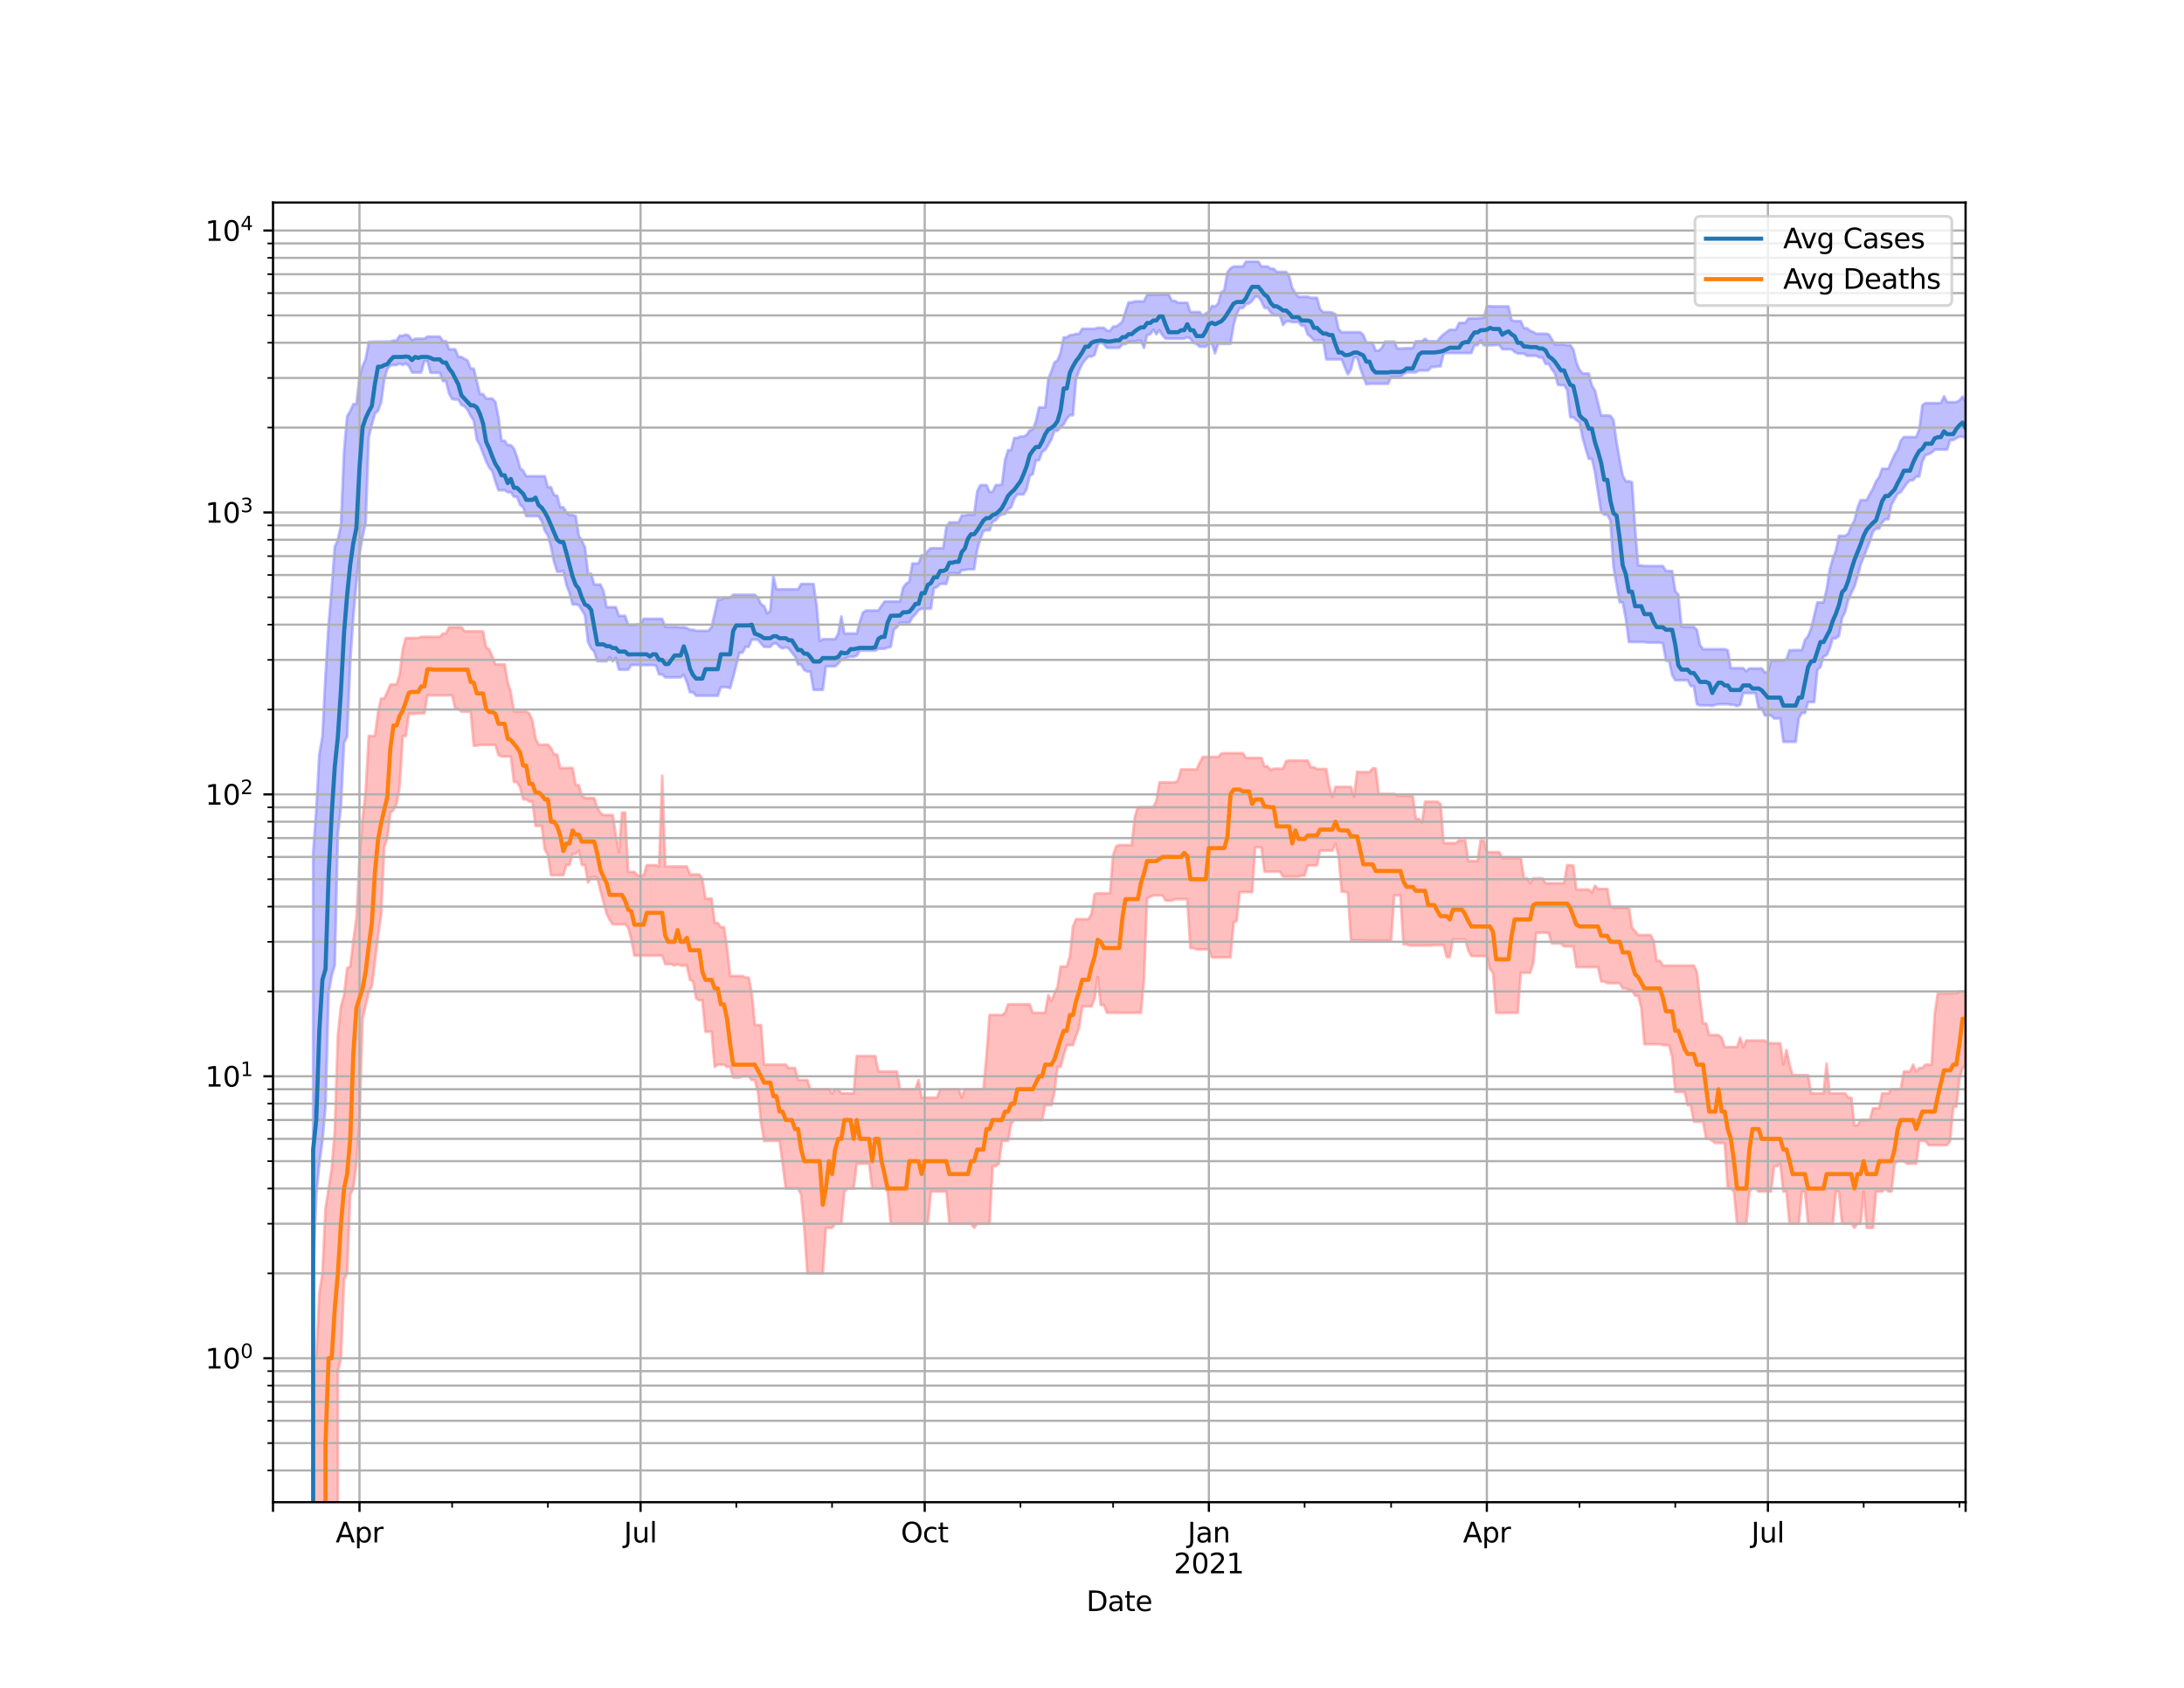 <?xml version="1.0" encoding="utf-8" standalone="no"?>
<!DOCTYPE svg PUBLIC "-//W3C//DTD SVG 1.1//EN"
  "http://www.w3.org/Graphics/SVG/1.1/DTD/svg11.dtd">
<svg height="612pt" version="1.1" viewBox="0 0 792 612" width="792pt" xmlns="http://www.w3.org/2000/svg" xmlns:xlink="http://www.w3.org/1999/xlink">
 <defs>
  <style type="text/css">*{stroke-linecap:butt;stroke-linejoin:round;}</style>
 </defs>
 <g id="figure_1">
  <g id="patch_1">
   <path d="M 0 612 
L 792 612 
L 792 0 
L 0 0 
z
" style="fill:#ffffff;"/>
  </g>
  <g id="axes_1">
   <g id="patch_2">
    <path d="M 99 544.68 
L 712.8 544.68 
L 712.8 73.44 
L 99 73.44 
z
" style="fill:#ffffff;"/>
   </g>
   <g id="PolyCollection_1">
    <path clip-path="url(#p68e2955192)" d="M 99 102716.49 
L 99 102716.49 
L 100.12 102716.49 
L 101.24 102716.49 
L 102.36 102716.49 
L 103.48 102716.49 
L 104.6 102716.49 
L 105.72 102716.49 
L 106.841 102716.49 
L 107.961 102716.49 
L 109.081 102716.49 
L 110.201 102716.49 
L 111.321 102716.49 
L 112.441 102716.49 
L 113.561 309.191 
L 114.681 293.816 
L 115.801 273.452 
L 116.921 267.063 
L 118.041 244.958 
L 119.161 226.45 
L 120.281 213.452 
L 121.401 198.286 
L 122.522 195.733 
L 123.642 190.478 
L 124.762 163.764 
L 125.882 150.933 
L 127.002 149.072 
L 128.122 146.553 
L 129.242 146.553 
L 130.362 136.788 
L 131.482 132.683 
L 132.602 130.303 
L 133.722 123.961 
L 134.842 123.961 
L 135.962 123.875 
L 137.082 123.875 
L 138.203 123.875 
L 139.323 123.858 
L 140.443 123.858 
L 141.563 123.858 
L 142.683 123.5 
L 143.803 123.5 
L 144.923 121.718 
L 146.043 121.718 
L 147.163 121.34 
L 148.283 121.718 
L 149.403 123.416 
L 150.523 122.826 
L 151.643 122.826 
L 152.764 122.826 
L 153.884 122.826 
L 155.004 122.05 
L 156.124 122.05 
L 157.244 122.05 
L 158.364 122.05 
L 159.484 122.05 
L 160.604 123.707 
L 161.724 123.707 
L 162.844 126.653 
L 163.964 126.653 
L 165.084 126.653 
L 166.204 129.429 
L 167.324 129.429 
L 168.445 130.149 
L 169.565 130.727 
L 170.685 133.667 
L 171.805 133.667 
L 172.925 138.253 
L 174.045 142.903 
L 175.165 142.903 
L 176.285 144.525 
L 177.405 144.525 
L 178.525 144.525 
L 179.645 145.743 
L 180.765 151.37 
L 181.885 159.8 
L 183.005 159.8 
L 184.126 161.405 
L 185.246 161.405 
L 186.366 162.71 
L 187.486 165.626 
L 188.606 169.726 
L 189.726 170.723 
L 190.846 172.68 
L 191.966 172.68 
L 193.086 172.68 
L 194.206 172.68 
L 195.326 172.68 
L 196.446 172.68 
L 197.566 172.68 
L 198.686 176.661 
L 199.807 176.661 
L 200.927 179.503 
L 202.047 179.769 
L 203.167 183.917 
L 204.287 183.917 
L 205.407 185.74 
L 206.527 186.735 
L 207.647 186.735 
L 208.767 187.104 
L 209.887 194.211 
L 211.007 196.09 
L 212.127 198.451 
L 213.247 208.052 
L 214.368 208.052 
L 215.488 211.963 
L 216.608 211.963 
L 217.728 211.963 
L 218.848 214.337 
L 219.968 220.164 
L 221.088 220.164 
L 222.208 220.164 
L 223.328 220.164 
L 224.448 223.294 
L 225.568 223.294 
L 226.688 223.294 
L 227.808 226.55 
L 228.928 226.55 
L 230.049 226.55 
L 231.169 226.35 
L 232.289 226.35 
L 233.409 224.381 
L 234.529 224.381 
L 235.649 224.381 
L 236.769 224.381 
L 237.889 224.381 
L 239.009 224.381 
L 240.129 224.381 
L 241.249 227.29 
L 242.369 227.357 
L 243.489 227.357 
L 244.609 227.357 
L 245.73 227.357 
L 246.85 227.516 
L 247.97 227.38 
L 249.09 227.755 
L 250.21 228.342 
L 251.33 228.342 
L 252.45 228.725 
L 253.57 228.725 
L 254.69 228.725 
L 255.81 228.725 
L 256.93 228.725 
L 258.05 227.38 
L 259.17 222.415 
L 260.291 217.403 
L 261.411 217.403 
L 262.531 216.73 
L 263.651 216.73 
L 264.771 216.73 
L 265.891 215.657 
L 267.011 215.657 
L 268.131 215.657 
L 269.251 215.657 
L 270.371 215.657 
L 271.491 215.657 
L 272.611 215.657 
L 273.731 215.657 
L 274.851 216.73 
L 275.972 219.071 
L 277.092 219.724 
L 278.212 222.405 
L 279.332 221.513 
L 280.452 208.947 
L 281.572 213.692 
L 282.692 213.692 
L 283.812 213.692 
L 284.932 213.692 
L 286.052 213.692 
L 287.172 213.692 
L 288.292 213.692 
L 289.412 213.692 
L 290.532 211.739 
L 291.653 211.739 
L 292.773 211.739 
L 293.893 211.739 
L 295.013 211.739 
L 296.133 219.373 
L 297.253 232.435 
L 298.373 231.755 
L 299.493 231.755 
L 300.613 231.755 
L 301.733 231.755 
L 302.853 231.755 
L 303.973 229.716 
L 305.093 223.522 
L 306.214 229.716 
L 307.334 229.716 
L 308.454 229.716 
L 309.574 229.716 
L 310.694 229.716 
L 311.814 225.377 
L 312.934 222.112 
L 314.054 221.364 
L 315.174 221.364 
L 316.294 221.364 
L 317.414 221.364 
L 318.534 221.364 
L 319.654 219.667 
L 320.774 218.114 
L 321.895 218.114 
L 323.015 218.114 
L 324.135 218.114 
L 325.255 218.114 
L 326.375 218.114 
L 327.495 213.097 
L 328.615 211.62 
L 329.735 210.966 
L 330.855 204.31 
L 331.975 204.31 
L 333.095 204.31 
L 334.215 201.334 
L 335.335 201.334 
L 336.455 199.763 
L 337.576 198.765 
L 338.696 198.765 
L 339.816 198.765 
L 340.936 198.765 
L 342.056 198.765 
L 343.176 191.094 
L 344.296 189.402 
L 345.416 189.402 
L 346.536 189.402 
L 347.656 189.402 
L 348.776 186.908 
L 349.896 186.908 
L 351.016 186.581 
L 352.136 186.581 
L 353.257 186.581 
L 354.377 178.134 
L 355.497 175.905 
L 356.617 175.905 
L 357.737 175.905 
L 358.857 178.355 
L 359.977 178.355 
L 361.097 175.905 
L 362.217 175.905 
L 363.337 175.65 
L 364.457 166.779 
L 365.577 163.232 
L 366.697 163.232 
L 367.818 158.81 
L 368.938 158.81 
L 370.058 158.284 
L 371.178 158.284 
L 372.298 157.707 
L 373.418 156.033 
L 374.538 155.673 
L 375.658 152.761 
L 376.778 147.725 
L 377.898 147.725 
L 379.018 147.725 
L 380.138 137.424 
L 381.258 134.723 
L 382.378 131.42 
L 383.499 130.664 
L 384.619 127.834 
L 385.739 122.314 
L 386.859 122.314 
L 387.979 121.528 
L 389.099 121.44 
L 390.219 121.042 
L 391.339 121.042 
L 392.459 119.214 
L 393.579 119.214 
L 394.699 119.214 
L 395.819 119.214 
L 396.939 119.214 
L 398.059 118.859 
L 399.18 118.859 
L 400.3 118.859 
L 401.42 119.902 
L 402.54 119.902 
L 403.66 118.394 
L 404.78 118.394 
L 405.9 117.585 
L 407.02 116.587 
L 408.14 112.925 
L 409.26 109.641 
L 410.38 109.641 
L 411.5 109.278 
L 412.62 109.278 
L 413.741 109.278 
L 414.861 109.278 
L 415.981 106.866 
L 417.101 106.866 
L 418.221 106.866 
L 419.341 106.866 
L 420.461 106.781 
L 421.581 106.781 
L 422.701 106.781 
L 423.821 106.781 
L 424.941 109.068 
L 426.061 109.068 
L 427.181 109.785 
L 428.301 109.785 
L 429.422 109.785 
L 430.542 109.785 
L 431.662 113.134 
L 432.782 113.134 
L 433.902 113.134 
L 435.022 113.134 
L 436.142 114.5 
L 437.262 113.614 
L 438.382 113.041 
L 439.502 110.921 
L 440.622 111.116 
L 441.742 110.068 
L 442.862 105.989 
L 443.982 105.243 
L 445.103 98.706 
L 446.223 97.311 
L 447.343 96.609 
L 448.463 96.609 
L 449.583 96.609 
L 450.703 96.609 
L 451.823 94.86 
L 452.943 94.86 
L 454.063 94.86 
L 455.183 94.86 
L 456.303 94.86 
L 457.423 96.609 
L 458.543 96.609 
L 459.664 96.609 
L 460.784 97.47 
L 461.904 97.47 
L 463.024 98.602 
L 464.144 98.602 
L 465.264 98.602 
L 466.384 98.602 
L 467.504 100.233 
L 468.624 104.421 
L 469.744 106.306 
L 470.864 107.608 
L 471.984 107.608 
L 473.104 107.608 
L 474.224 107.608 
L 475.345 107.987 
L 476.465 107.987 
L 477.585 107.987 
L 478.705 112 
L 479.825 113.183 
L 480.945 113.183 
L 482.065 113.183 
L 483.185 113.349 
L 484.305 113.968 
L 485.425 119.358 
L 486.545 120.459 
L 487.665 120.459 
L 488.785 120.459 
L 489.905 120.459 
L 491.026 120.459 
L 492.146 120.459 
L 493.266 120.459 
L 494.386 121.422 
L 495.506 124.233 
L 496.626 124.233 
L 497.746 124.233 
L 498.866 127.142 
L 499.986 127.142 
L 501.106 126.136 
L 502.226 123.862 
L 503.346 123.862 
L 504.466 123.862 
L 505.586 123.862 
L 506.707 126.366 
L 507.827 126.366 
L 508.947 126.341 
L 510.067 126.258 
L 511.187 126.258 
L 512.307 126.258 
L 513.427 123.731 
L 514.547 123.731 
L 515.667 123.731 
L 516.787 122.826 
L 517.907 123.738 
L 519.027 123.738 
L 520.147 123.738 
L 521.268 123.738 
L 522.388 122.221 
L 523.508 121.234 
L 524.628 120.363 
L 525.748 119.558 
L 526.868 119.558 
L 527.988 119.558 
L 529.108 117.076 
L 530.228 117.076 
L 531.348 117.076 
L 532.468 115.468 
L 533.588 115.468 
L 534.708 115.468 
L 535.828 115.468 
L 536.949 115.277 
L 538.069 115.277 
L 539.189 111.013 
L 540.309 111.013 
L 541.429 111.102 
L 542.549 111.102 
L 543.669 111.102 
L 544.789 111.102 
L 545.909 111.102 
L 547.029 111.102 
L 548.149 116.076 
L 549.269 116.456 
L 550.389 116.456 
L 551.509 116.456 
L 552.63 119.004 
L 553.75 119.004 
L 554.87 119.927 
L 555.99 120.381 
L 557.11 121.011 
L 558.23 121.011 
L 559.35 121.011 
L 560.47 121.011 
L 561.59 121.16 
L 562.71 122.944 
L 563.83 124.892 
L 564.95 124.892 
L 566.07 124.892 
L 567.191 124.892 
L 568.311 125.158 
L 569.431 125.158 
L 570.551 126.689 
L 571.671 131.466 
L 572.791 134.098 
L 573.911 135.405 
L 575.031 135.405 
L 576.151 135.426 
L 577.271 139.81 
L 578.391 141.608 
L 579.511 146.151 
L 580.631 150.651 
L 581.751 150.651 
L 582.872 150.651 
L 583.992 150.729 
L 585.112 152.291 
L 586.232 160.301 
L 587.352 166.756 
L 588.472 172.542 
L 589.592 174.5 
L 590.712 174.5 
L 591.832 174.884 
L 592.952 191.901 
L 594.072 205.022 
L 595.192 205.022 
L 596.312 205.235 
L 597.432 205.235 
L 598.553 205.235 
L 599.673 205.235 
L 600.793 205.235 
L 601.913 205.235 
L 603.033 205.235 
L 604.153 207.052 
L 605.273 207.052 
L 606.393 207.052 
L 607.513 214.346 
L 608.633 215.605 
L 609.753 227.087 
L 610.873 227.335 
L 611.993 227.335 
L 613.114 227.335 
L 614.234 227.335 
L 615.354 228.399 
L 616.474 233.906 
L 617.594 235.4 
L 618.714 235.4 
L 619.834 235.4 
L 620.954 235.4 
L 622.074 235.4 
L 623.194 235.4 
L 624.314 235.4 
L 625.434 235.4 
L 626.554 235.808 
L 627.674 242.282 
L 628.795 242.282 
L 629.915 242.282 
L 631.035 242.282 
L 632.155 242.282 
L 633.275 243.388 
L 634.395 242.377 
L 635.515 242.377 
L 636.635 242.377 
L 637.755 242.377 
L 638.875 242.377 
L 639.995 243.812 
L 641.115 243.812 
L 642.235 239.474 
L 643.355 239.474 
L 644.476 239.474 
L 645.596 239.474 
L 646.716 239.474 
L 647.836 238.986 
L 648.956 235.754 
L 650.076 235.754 
L 651.196 235.713 
L 652.316 235.713 
L 653.436 235.713 
L 654.556 231.994 
L 655.676 230.633 
L 656.796 227.835 
L 657.916 223.119 
L 659.036 218.437 
L 660.157 218.437 
L 661.277 218.437 
L 662.397 213.792 
L 663.517 206.66 
L 664.637 202.502 
L 665.757 199.672 
L 666.877 194.275 
L 667.997 194.275 
L 669.117 194.275 
L 670.237 193.508 
L 671.357 190.76 
L 672.477 188.738 
L 673.597 184.147 
L 674.718 181.327 
L 675.838 181.327 
L 676.958 181.327 
L 678.078 179.108 
L 679.198 177.148 
L 680.318 174.576 
L 681.438 172.952 
L 682.558 169.936 
L 683.678 169.936 
L 684.798 169.936 
L 685.918 167.312 
L 687.038 164.894 
L 688.158 163.078 
L 689.278 159.804 
L 690.399 158.48 
L 691.519 158.48 
L 692.639 158.48 
L 693.759 158.48 
L 694.879 158.48 
L 695.999 155.678 
L 697.119 146.923 
L 698.239 146.175 
L 699.359 146.175 
L 700.479 146.175 
L 701.599 146.175 
L 702.719 146.175 
L 703.839 146.175 
L 704.959 143.676 
L 706.08 145.82 
L 707.2 145.82 
L 708.32 145.82 
L 709.44 145.82 
L 710.56 145.149 
L 711.68 143.79 
L 712.8 145.775 
L 712.8 158.781 
L 712.8 158.781 
L 711.68 158.353 
L 710.56 158.353 
L 709.44 158.921 
L 708.32 159.558 
L 707.2 159.558 
L 706.08 163.003 
L 704.959 163.003 
L 703.839 163.003 
L 702.719 163.003 
L 701.599 163.003 
L 700.479 164.166 
L 699.359 164.643 
L 698.239 165.047 
L 697.119 167.358 
L 695.999 172.763 
L 694.879 172.763 
L 693.759 174.134 
L 692.639 174.134 
L 691.519 175.218 
L 690.399 176.846 
L 689.278 178.441 
L 688.158 179.074 
L 687.038 180.991 
L 685.918 183.057 
L 684.798 188.28 
L 683.678 188.28 
L 682.558 189.373 
L 681.438 191.678 
L 680.318 191.678 
L 679.198 192.807 
L 678.078 196.325 
L 676.958 199.105 
L 675.838 201.975 
L 674.718 204.817 
L 673.597 209.142 
L 672.477 212.664 
L 671.357 214.992 
L 670.237 217.557 
L 669.117 221.841 
L 667.997 224.149 
L 666.877 230.584 
L 665.757 231.432 
L 664.637 231.432 
L 663.517 235.156 
L 662.397 237.539 
L 661.277 238.069 
L 660.157 241.856 
L 659.036 242.936 
L 657.916 254.576 
L 656.796 254.576 
L 655.676 254.576 
L 654.556 258.505 
L 653.436 258.505 
L 652.316 260.393 
L 651.196 268.986 
L 650.076 268.986 
L 648.956 268.986 
L 647.836 268.986 
L 646.716 268.986 
L 645.596 260.489 
L 644.476 260.489 
L 643.355 260.489 
L 642.235 259.428 
L 641.115 259.428 
L 639.995 259.428 
L 638.875 256.781 
L 637.755 256.781 
L 636.635 251.314 
L 635.515 251.314 
L 634.395 251.314 
L 633.275 251.314 
L 632.155 251.314 
L 631.035 255.547 
L 629.915 255.998 
L 628.795 255.547 
L 627.674 255.526 
L 626.554 255.334 
L 625.434 255.334 
L 624.314 255.334 
L 623.194 255.334 
L 622.074 255.547 
L 620.954 255.955 
L 619.834 255.761 
L 618.714 255.761 
L 617.594 255.761 
L 616.474 255.761 
L 615.354 255.334 
L 614.234 248.749 
L 613.114 248.749 
L 611.993 246.638 
L 610.873 246.638 
L 609.753 246.638 
L 608.633 246.638 
L 607.513 246.638 
L 606.393 244.79 
L 605.273 239.638 
L 604.153 239.593 
L 603.033 233.281 
L 601.913 232.997 
L 600.793 232.997 
L 599.673 232.997 
L 598.553 232.997 
L 597.432 232.997 
L 596.312 232.792 
L 595.192 232.792 
L 594.072 232.792 
L 592.952 232.792 
L 591.832 232.792 
L 590.712 232.792 
L 589.592 224.424 
L 588.472 218.382 
L 587.352 218.382 
L 586.232 212.075 
L 585.112 205.552 
L 583.992 188.785 
L 582.872 186.649 
L 581.751 186.649 
L 580.631 185.731 
L 579.511 178.52 
L 578.391 171.148 
L 577.271 166.362 
L 576.151 166.362 
L 575.031 162.691 
L 573.911 158.728 
L 572.791 153.182 
L 571.671 152.4 
L 570.551 151.276 
L 569.431 151.276 
L 568.311 141.343 
L 567.191 139.649 
L 566.07 139.649 
L 564.95 139.499 
L 563.83 135.33 
L 562.71 133.874 
L 561.59 131.969 
L 560.47 131.969 
L 559.35 129.627 
L 558.23 129.627 
L 557.11 129.005 
L 555.99 129.005 
L 554.87 129.005 
L 553.75 129.005 
L 552.63 128.201 
L 551.509 128.201 
L 550.389 128.174 
L 549.269 127.641 
L 548.149 126.64 
L 547.029 126.64 
L 545.909 126.64 
L 544.789 126.64 
L 543.669 125.058 
L 542.549 125.058 
L 541.429 125.208 
L 540.309 125.208 
L 539.189 125.208 
L 538.069 125.208 
L 536.949 123.383 
L 535.828 125.153 
L 534.708 125.153 
L 533.588 128.017 
L 532.468 128.017 
L 531.348 128.017 
L 530.228 128.017 
L 529.108 128.017 
L 527.988 128.017 
L 526.868 128.017 
L 525.748 128.017 
L 524.628 128.017 
L 523.508 128.224 
L 522.388 132.834 
L 521.268 132.834 
L 520.147 133.089 
L 519.027 133.089 
L 517.907 134.345 
L 516.787 134.345 
L 515.667 134.345 
L 514.547 134.345 
L 513.427 135.023 
L 512.307 135.023 
L 511.187 135.023 
L 510.067 135.023 
L 508.947 135.673 
L 507.827 136.612 
L 506.707 136.612 
L 505.586 136.612 
L 504.466 136.612 
L 503.346 139.155 
L 502.226 139.155 
L 501.106 139.155 
L 499.986 139.155 
L 498.866 139.155 
L 497.746 139.155 
L 496.626 139.155 
L 495.506 139.377 
L 494.386 136.612 
L 493.266 133.448 
L 492.146 129.608 
L 491.026 129.591 
L 489.905 133.953 
L 488.785 135.714 
L 487.665 133.147 
L 486.545 130.295 
L 485.425 130.295 
L 484.305 130.295 
L 483.185 130.295 
L 482.065 130.295 
L 480.945 130.295 
L 479.825 123.389 
L 478.705 123.389 
L 477.585 123.389 
L 476.465 123.389 
L 475.345 122.165 
L 474.224 121.275 
L 473.104 118.132 
L 471.984 118.132 
L 470.864 116.79 
L 469.744 116.79 
L 468.624 116.79 
L 467.504 116.538 
L 466.384 116.538 
L 465.264 117.845 
L 464.144 114.312 
L 463.024 114.312 
L 461.904 114.312 
L 460.784 113.249 
L 459.664 111.636 
L 458.543 111.636 
L 457.423 109.213 
L 456.303 107.535 
L 455.183 107.535 
L 454.063 109.076 
L 452.943 110.052 
L 451.823 110.257 
L 450.703 111.669 
L 449.583 111.669 
L 448.463 113.85 
L 447.343 117.939 
L 446.223 124.648 
L 445.103 124.648 
L 443.982 124.648 
L 442.862 124.648 
L 441.742 124.648 
L 440.622 128.109 
L 439.502 124.663 
L 438.382 124.663 
L 437.262 125.713 
L 436.142 125.713 
L 435.022 125.713 
L 433.902 124.728 
L 432.782 124.318 
L 431.662 122.759 
L 430.542 122.239 
L 429.422 122.795 
L 428.301 122.795 
L 427.181 122.795 
L 426.061 122.795 
L 424.941 122.795 
L 423.821 122.795 
L 422.701 122.795 
L 421.581 121.632 
L 420.461 119.716 
L 419.341 121.183 
L 418.221 119.567 
L 417.101 121.183 
L 415.981 121.51 
L 414.861 126.137 
L 413.741 123.507 
L 412.62 123.507 
L 411.5 123.862 
L 410.38 123.862 
L 409.26 123.862 
L 408.14 124.772 
L 407.02 124.772 
L 405.9 126.137 
L 404.78 126.137 
L 403.66 126.137 
L 402.54 126.137 
L 401.42 126.137 
L 400.3 124.813 
L 399.18 124.047 
L 398.059 125.011 
L 396.939 128.684 
L 395.819 129.293 
L 394.699 129.293 
L 393.579 130.421 
L 392.459 131.961 
L 391.339 134.34 
L 390.219 137.333 
L 389.099 150.546 
L 387.979 150.546 
L 386.859 151.818 
L 385.739 153.871 
L 384.619 154.868 
L 383.499 156.208 
L 382.378 156.208 
L 381.258 159.33 
L 380.138 161.335 
L 379.018 163.11 
L 377.898 163.926 
L 376.778 166.883 
L 375.658 166.883 
L 374.538 171.92 
L 373.418 172.548 
L 372.298 177.331 
L 371.178 179.276 
L 370.058 179.276 
L 368.938 179.276 
L 367.818 180.76 
L 366.697 183.925 
L 365.577 184.685 
L 364.457 186.428 
L 363.337 186.428 
L 362.217 187.269 
L 361.097 188.633 
L 359.977 189.181 
L 358.857 192.259 
L 357.737 192.259 
L 356.617 192.584 
L 355.497 195.495 
L 354.377 199.255 
L 353.257 206.419 
L 352.136 206.419 
L 351.016 206.419 
L 349.896 206.696 
L 348.776 206.696 
L 347.656 208.221 
L 346.536 207.869 
L 345.416 207.869 
L 344.296 207.869 
L 343.176 211.724 
L 342.056 211.724 
L 340.936 211.724 
L 339.816 212.819 
L 338.696 213.27 
L 337.576 220.707 
L 336.455 220.707 
L 335.335 220.707 
L 334.215 220.707 
L 333.095 221.236 
L 331.975 222.771 
L 330.855 223.887 
L 329.735 225.79 
L 328.615 225.79 
L 327.495 225.79 
L 326.375 225.79 
L 325.255 227.414 
L 324.135 228.261 
L 323.015 234.527 
L 321.895 234.807 
L 320.774 235.224 
L 319.654 235.224 
L 318.534 235.224 
L 317.414 235.904 
L 316.294 235.904 
L 315.174 235.904 
L 314.054 235.904 
L 312.934 235.904 
L 311.814 235.904 
L 310.694 237.71 
L 309.574 238.112 
L 308.454 238.112 
L 307.334 238.315 
L 306.214 239.133 
L 305.093 239.133 
L 303.973 240.634 
L 302.853 241.606 
L 301.733 241.606 
L 300.613 241.606 
L 299.493 241.606 
L 298.373 250.126 
L 297.253 250.126 
L 296.133 250.126 
L 295.013 250.126 
L 293.893 243.502 
L 292.773 243.502 
L 291.653 242.968 
L 290.532 240.955 
L 289.412 240.955 
L 288.292 238.011 
L 287.172 236.638 
L 286.052 235.156 
L 284.932 234.673 
L 283.812 235.129 
L 282.692 234.553 
L 281.572 233.307 
L 280.452 233.307 
L 279.332 234.553 
L 278.212 234.553 
L 277.092 234.553 
L 275.972 233.307 
L 274.851 231.931 
L 273.731 231.931 
L 272.611 231.931 
L 271.491 234.553 
L 270.371 234.553 
L 269.251 236.651 
L 268.131 236.651 
L 267.011 241.094 
L 265.891 245.466 
L 264.771 249.507 
L 263.651 249.154 
L 262.531 249.154 
L 261.411 249.154 
L 260.291 252.256 
L 259.17 252.256 
L 258.05 252.256 
L 256.93 252.256 
L 255.81 252.256 
L 254.69 252.256 
L 253.57 252.256 
L 252.45 252.256 
L 251.33 251.004 
L 250.21 251.004 
L 249.09 247.378 
L 247.97 244.69 
L 246.85 245.602 
L 245.73 245.602 
L 244.609 245.602 
L 243.489 245.602 
L 242.369 245.602 
L 241.249 245.602 
L 240.129 244.54 
L 239.009 244.54 
L 237.889 241.357 
L 236.769 241.171 
L 235.649 241.171 
L 234.529 241.171 
L 233.409 241.171 
L 232.289 241.171 
L 231.169 241.109 
L 230.049 241.109 
L 228.928 241.109 
L 227.808 242.823 
L 226.688 242.823 
L 225.568 242.823 
L 224.448 242.823 
L 223.328 238.547 
L 222.208 239.742 
L 221.088 238.228 
L 219.968 239.742 
L 218.848 239.742 
L 217.728 239.742 
L 216.608 239.742 
L 215.488 236.318 
L 214.368 235.089 
L 213.247 232.869 
L 212.127 223.109 
L 211.007 221.206 
L 209.887 219.411 
L 208.767 219.156 
L 207.647 219.156 
L 206.527 215.018 
L 205.407 212.067 
L 204.287 207.038 
L 203.167 207.282 
L 202.047 207.282 
L 200.927 203.761 
L 199.807 198.304 
L 198.686 194.104 
L 197.566 192.444 
L 196.446 189.009 
L 195.326 187.149 
L 194.206 187.149 
L 193.086 187.149 
L 191.966 187.149 
L 190.846 187.149 
L 189.726 183.972 
L 188.606 183.099 
L 187.486 180.119 
L 186.366 180.119 
L 185.246 178.467 
L 184.126 178.467 
L 183.005 177.747 
L 181.885 177.747 
L 180.765 177.747 
L 179.645 174.6 
L 178.525 170.833 
L 177.405 169.516 
L 176.285 167.309 
L 175.165 164.387 
L 174.045 161.389 
L 172.925 159.435 
L 171.805 152.521 
L 170.685 150.785 
L 169.565 148.601 
L 168.445 147.29 
L 167.324 146.838 
L 166.204 144.869 
L 165.084 144.869 
L 163.964 144.695 
L 162.844 142.684 
L 161.724 138.174 
L 160.604 138.174 
L 159.484 135.155 
L 158.364 135.155 
L 157.244 135.155 
L 156.124 135.155 
L 155.004 130.899 
L 153.884 130.899 
L 152.764 135.058 
L 151.643 135.058 
L 150.523 135.058 
L 149.403 135.058 
L 148.283 132.698 
L 147.163 131.807 
L 146.043 132.355 
L 144.923 131.795 
L 143.803 132.355 
L 142.683 132.355 
L 141.563 132.564 
L 140.443 133.803 
L 139.323 137.806 
L 138.203 145.916 
L 137.082 148.929 
L 135.962 149.976 
L 134.842 153.971 
L 133.722 158.574 
L 132.602 189.512 
L 131.482 194.593 
L 130.362 200.889 
L 129.242 211.225 
L 128.122 223.615 
L 127.002 240.269 
L 125.882 266.952 
L 124.762 269.363 
L 123.642 292.422 
L 122.522 302.194 
L 121.401 349.941 
L 120.281 353.674 
L 119.161 360.162 
L 118.041 401.294 
L 116.921 413.688 
L 115.801 421.933 
L 114.681 433.22 
L 113.561 461.715 
L 112.441 102716.49 
L 111.321 102716.49 
L 110.201 102716.49 
L 109.081 102716.49 
L 107.961 102716.49 
L 106.841 102716.49 
L 105.72 102716.49 
L 104.6 102716.49 
L 103.48 102716.49 
L 102.36 102716.49 
L 101.24 102716.49 
L 100.12 102716.49 
L 99 102716.49 
z
" style="fill:#8080ff;fill-opacity:0.5;stroke:#8080ff;stroke-opacity:0.5;"/>
   </g>
   <g id="PolyCollection_2">
    <path clip-path="url(#p68e2955192)" d="M 99 102716.49 
L 99 102716.49 
L 100.12 102716.49 
L 101.24 102716.49 
L 102.36 102716.49 
L 103.48 102716.49 
L 104.6 102716.49 
L 105.72 102716.49 
L 106.841 102716.49 
L 107.961 102716.49 
L 109.081 102716.49 
L 110.201 102716.49 
L 111.321 102716.49 
L 112.441 102716.49 
L 113.561 492.488 
L 114.681 492.488 
L 115.801 468.93 
L 116.921 461.715 
L 118.041 438.158 
L 119.161 430.943 
L 120.281 423.783 
L 121.401 410.077 
L 122.522 375.326 
L 123.642 364.915 
L 124.762 360.843 
L 125.882 351.028 
L 127.002 350.481 
L 128.122 341.195 
L 129.242 333.15 
L 130.362 311.464 
L 131.482 296.85 
L 132.602 287.16 
L 133.722 266.842 
L 134.842 266.842 
L 135.962 266.842 
L 137.082 258.345 
L 138.203 253.258 
L 139.323 253.258 
L 140.443 250.966 
L 141.563 248.203 
L 142.683 248.203 
L 143.803 248.203 
L 144.923 244.656 
L 146.043 235.4 
L 147.163 231.333 
L 148.283 231.333 
L 149.403 231.333 
L 150.523 231.333 
L 151.643 231.333 
L 152.764 230.926 
L 153.884 230.926 
L 155.004 230.926 
L 156.124 230.926 
L 157.244 230.926 
L 158.364 230.926 
L 159.484 230.926 
L 160.604 229.74 
L 161.724 229.74 
L 162.844 227.459 
L 163.964 227.459 
L 165.084 227.459 
L 166.204 227.459 
L 167.324 227.459 
L 168.445 228.912 
L 169.565 228.912 
L 170.685 228.912 
L 171.805 228.912 
L 172.925 228.912 
L 174.045 228.912 
L 175.165 228.912 
L 176.285 234.74 
L 177.405 235.468 
L 178.525 238.026 
L 179.645 240.909 
L 180.765 240.909 
L 181.885 240.909 
L 183.005 240.909 
L 184.126 247.432 
L 185.246 251.024 
L 186.366 257.983 
L 187.486 257.983 
L 188.606 257.983 
L 189.726 257.983 
L 190.846 257.983 
L 191.966 258.757 
L 193.086 261.284 
L 194.206 267.732 
L 195.326 270.009 
L 196.446 270.009 
L 197.566 270.009 
L 198.686 270.009 
L 199.807 271.178 
L 200.927 273.612 
L 202.047 273.612 
L 203.167 278.49 
L 204.287 278.49 
L 205.407 278.49 
L 206.527 278.49 
L 207.647 278.49 
L 208.767 284.664 
L 209.887 284.664 
L 211.007 288.441 
L 212.127 289.392 
L 213.247 289.392 
L 214.368 289.392 
L 215.488 289.392 
L 216.608 292.865 
L 217.728 294.735 
L 218.848 295.517 
L 219.968 295.517 
L 221.088 295.517 
L 222.208 295.517 
L 223.328 302.871 
L 224.448 308.977 
L 225.568 294.632 
L 226.688 294.632 
L 227.808 316.141 
L 228.928 316.141 
L 230.049 316.141 
L 231.169 317.414 
L 232.289 317.414 
L 233.409 317.414 
L 234.529 313.702 
L 235.649 313.702 
L 236.769 313.702 
L 237.889 313.702 
L 239.009 314.179 
L 240.129 281.259 
L 241.249 314.179 
L 242.369 314.179 
L 243.489 314.179 
L 244.609 314.179 
L 245.73 314.179 
L 246.85 314.179 
L 247.97 314.179 
L 249.09 314.179 
L 250.21 317.071 
L 251.33 317.071 
L 252.45 317.071 
L 253.57 317.071 
L 254.69 318.635 
L 255.81 325.819 
L 256.93 325.819 
L 258.05 325.819 
L 259.17 334.647 
L 260.291 334.647 
L 261.411 336.196 
L 262.531 336.196 
L 263.651 343.612 
L 264.771 353.869 
L 265.891 353.869 
L 267.011 353.869 
L 268.131 353.869 
L 269.251 353.869 
L 270.371 354.46 
L 271.491 354.46 
L 272.611 359.937 
L 273.731 371.675 
L 274.851 371.675 
L 275.972 371.675 
L 277.092 386.032 
L 278.212 386.032 
L 279.332 386.032 
L 280.452 386.032 
L 281.572 386.032 
L 282.692 386.032 
L 283.812 386.032 
L 284.932 386.032 
L 286.052 387.26 
L 287.172 387.26 
L 288.292 387.26 
L 289.412 391.616 
L 290.532 391.616 
L 291.653 391.616 
L 292.773 391.616 
L 293.893 394.941 
L 295.013 394.941 
L 296.133 394.941 
L 297.253 394.941 
L 298.373 394.941 
L 299.493 394.941 
L 300.613 394.941 
L 301.733 396.446 
L 302.853 394.941 
L 303.973 394.941 
L 305.093 396.446 
L 306.214 396.446 
L 307.334 396.446 
L 308.454 396.446 
L 309.574 396.446 
L 310.694 382.915 
L 311.814 382.915 
L 312.934 382.915 
L 314.054 382.915 
L 315.174 382.915 
L 316.294 382.915 
L 317.414 382.915 
L 318.534 388.522 
L 319.654 388.522 
L 320.774 388.522 
L 321.895 388.522 
L 323.015 388.522 
L 324.135 388.522 
L 325.255 388.522 
L 326.375 394.941 
L 327.495 394.941 
L 328.615 394.941 
L 329.735 394.941 
L 330.855 394.941 
L 331.975 394.941 
L 333.095 391.616 
L 334.215 398.004 
L 335.335 398.004 
L 336.455 398.004 
L 337.576 398.004 
L 338.696 398.004 
L 339.816 398.004 
L 340.936 394.941 
L 342.056 394.941 
L 343.176 394.941 
L 344.296 394.941 
L 345.416 394.941 
L 346.536 394.941 
L 347.656 394.941 
L 348.776 398.004 
L 349.896 394.941 
L 351.016 394.941 
L 352.136 394.941 
L 353.257 394.941 
L 354.377 394.941 
L 355.497 394.941 
L 356.617 394.941 
L 357.737 382.915 
L 358.857 368.031 
L 359.977 368.031 
L 361.097 368.031 
L 362.217 368.031 
L 363.337 368.031 
L 364.457 367.231 
L 365.577 364.169 
L 366.697 364.169 
L 367.818 364.169 
L 368.938 364.169 
L 370.058 364.169 
L 371.178 364.169 
L 372.298 364.169 
L 373.418 364.169 
L 374.538 367.231 
L 375.658 367.231 
L 376.778 367.231 
L 377.898 367.231 
L 379.018 367.231 
L 380.138 360.843 
L 381.258 362.952 
L 382.378 360.162 
L 383.499 357.964 
L 384.619 350.481 
L 385.739 350.481 
L 386.859 350.481 
L 387.979 346.664 
L 389.099 335.934 
L 390.219 333.273 
L 391.339 333.273 
L 392.459 333.273 
L 393.579 333.273 
L 394.699 333.273 
L 395.819 331.348 
L 396.939 324.186 
L 398.059 323.886 
L 399.18 323.886 
L 400.3 323.886 
L 401.42 323.886 
L 402.54 323.886 
L 403.66 309.984 
L 404.78 306.824 
L 405.9 306.419 
L 407.02 306.419 
L 408.14 306.419 
L 409.26 306.419 
L 410.38 306.419 
L 411.5 296.258 
L 412.62 292.717 
L 413.741 292.717 
L 414.861 292.717 
L 415.981 292.717 
L 417.101 292.717 
L 418.221 292.717 
L 419.341 290.363 
L 420.461 283.687 
L 421.581 283.687 
L 422.701 283.687 
L 423.821 283.687 
L 424.941 283.687 
L 426.061 283.687 
L 427.181 282.969 
L 428.301 278.994 
L 429.422 278.994 
L 430.542 278.994 
L 431.662 278.994 
L 432.782 278.994 
L 433.902 278.994 
L 435.022 276.563 
L 436.142 274.454 
L 437.262 274.454 
L 438.382 274.454 
L 439.502 274.454 
L 440.622 274.454 
L 441.742 274.454 
L 442.862 273.292 
L 443.982 273.07 
L 445.103 273.07 
L 446.223 273.07 
L 447.343 273.07 
L 448.463 273.07 
L 449.583 273.07 
L 450.703 273.07 
L 451.823 274.815 
L 452.943 274.815 
L 454.063 274.815 
L 455.183 274.815 
L 456.303 274.815 
L 457.423 274.815 
L 458.543 277.85 
L 459.664 277.85 
L 460.784 279.248 
L 461.904 278.705 
L 463.024 278.705 
L 464.144 278.705 
L 465.264 278.705 
L 466.384 275.984 
L 467.504 275.781 
L 468.624 275.781 
L 469.744 275.781 
L 470.864 275.781 
L 471.984 275.781 
L 473.104 275.781 
L 474.224 275.781 
L 475.345 278.204 
L 476.465 278.204 
L 477.585 278.849 
L 478.705 278.849 
L 479.825 278.849 
L 480.945 278.849 
L 482.065 285.327 
L 483.185 288.982 
L 484.305 285.327 
L 485.425 285.327 
L 486.545 285.327 
L 487.665 285.327 
L 488.785 285.327 
L 489.905 285.327 
L 491.026 288.982 
L 492.146 279.834 
L 493.266 279.945 
L 494.386 279.945 
L 495.506 279.945 
L 496.626 279.945 
L 497.746 278.633 
L 498.866 278.633 
L 499.986 287.862 
L 501.106 287.862 
L 502.226 287.862 
L 503.346 287.862 
L 504.466 287.862 
L 505.586 287.862 
L 506.707 288.531 
L 507.827 288.531 
L 508.947 288.531 
L 510.067 288.531 
L 511.187 288.531 
L 512.307 288.531 
L 513.427 296.904 
L 514.547 296.904 
L 515.667 298.224 
L 516.787 290.692 
L 517.907 290.692 
L 519.027 290.692 
L 520.147 290.692 
L 521.268 290.692 
L 522.388 291.549 
L 523.508 305.687 
L 524.628 305.687 
L 525.748 305.687 
L 526.868 305.687 
L 527.988 305.687 
L 529.108 304.706 
L 530.228 304.706 
L 531.348 304.706 
L 532.468 312.223 
L 533.588 312.223 
L 534.708 312.223 
L 535.828 312.223 
L 536.949 304.706 
L 538.069 304.706 
L 539.189 308.977 
L 540.309 308.977 
L 541.429 308.977 
L 542.549 308.977 
L 543.669 308.977 
L 544.789 311.164 
L 545.909 311.164 
L 547.029 311.164 
L 548.149 311.164 
L 549.269 311.164 
L 550.389 311.164 
L 551.509 311.164 
L 552.63 318.458 
L 553.75 318.458 
L 554.87 320.256 
L 555.99 318.458 
L 557.11 318.458 
L 558.23 318.458 
L 559.35 318.458 
L 560.47 320.256 
L 561.59 320.256 
L 562.71 320.256 
L 563.83 320.256 
L 564.95 320.256 
L 566.07 320.256 
L 567.191 320.256 
L 568.311 313.702 
L 569.431 313.702 
L 570.551 313.94 
L 571.671 322.514 
L 572.791 322.514 
L 573.911 322.514 
L 575.031 322.514 
L 576.151 322.514 
L 577.271 323.687 
L 578.391 321.183 
L 579.511 322.321 
L 580.631 322.321 
L 581.751 322.321 
L 582.872 322.321 
L 583.992 328.83 
L 585.112 329.165 
L 586.232 329.165 
L 587.352 329.165 
L 588.472 329.165 
L 589.592 329.165 
L 590.712 329.165 
L 591.832 336.327 
L 592.952 337.664 
L 594.072 339.043 
L 595.192 339.043 
L 596.312 339.043 
L 597.432 339.043 
L 598.553 339.043 
L 599.673 341.195 
L 600.793 348.359 
L 601.913 348.359 
L 603.033 350.12 
L 604.153 350.12 
L 605.273 350.12 
L 606.393 350.12 
L 607.513 350.12 
L 608.633 350.12 
L 609.753 350.12 
L 610.873 350.12 
L 611.993 350.12 
L 613.114 350.12 
L 614.234 350.12 
L 615.354 352.331 
L 616.474 362.238 
L 617.594 371.094 
L 618.714 371.094 
L 619.834 375.326 
L 620.954 375.326 
L 622.074 375.326 
L 623.194 375.326 
L 624.314 376.287 
L 625.434 379.652 
L 626.554 379.652 
L 627.674 379.652 
L 628.795 379.652 
L 629.915 379.652 
L 631.035 376.287 
L 632.155 379.652 
L 633.275 377.27 
L 634.395 377.27 
L 635.515 377.27 
L 636.635 377.27 
L 637.755 377.27 
L 638.875 377.27 
L 639.995 377.27 
L 641.115 378.276 
L 642.235 378.276 
L 643.355 378.276 
L 644.476 378.276 
L 645.596 378.276 
L 646.716 386.032 
L 647.836 380.714 
L 648.956 386.032 
L 650.076 389.822 
L 651.196 389.822 
L 652.316 389.822 
L 653.436 389.822 
L 654.556 389.822 
L 655.676 389.822 
L 656.796 396.446 
L 657.916 396.446 
L 659.036 396.446 
L 660.157 396.446 
L 661.277 396.446 
L 662.397 385.63 
L 663.517 396.446 
L 664.637 396.446 
L 665.757 396.446 
L 666.877 396.446 
L 667.997 396.446 
L 669.117 396.446 
L 670.237 398.004 
L 671.357 398.004 
L 672.477 408.043 
L 673.597 408.043 
L 674.718 406.098 
L 675.838 406.098 
L 676.958 406.098 
L 678.078 406.098 
L 679.198 401.867 
L 680.318 401.867 
L 681.438 401.867 
L 682.558 396.446 
L 683.678 396.446 
L 684.798 396.446 
L 685.918 394.941 
L 687.038 394.941 
L 688.158 394.941 
L 689.278 394.941 
L 690.399 388.522 
L 691.519 388.522 
L 692.639 388.522 
L 693.759 386.032 
L 694.879 388.522 
L 695.999 387.26 
L 697.119 387.26 
L 698.239 386.032 
L 699.359 386.032 
L 700.479 386.032 
L 701.599 367.763 
L 702.719 360.162 
L 703.839 360.162 
L 704.959 360.162 
L 706.08 360.162 
L 707.2 360.162 
L 708.32 360.162 
L 709.44 360.162 
L 710.56 359.491 
L 711.68 359.491 
L 712.8 359.491 
L 712.8 386.438 
L 712.8 386.438 
L 711.68 387.26 
L 710.56 391.16 
L 709.44 401.294 
L 708.32 401.294 
L 707.2 413.688 
L 706.08 415.219 
L 704.959 415.219 
L 703.839 415.219 
L 702.719 415.219 
L 701.599 415.219 
L 700.479 415.219 
L 699.359 415.219 
L 698.239 413.688 
L 697.119 413.688 
L 695.999 413.688 
L 694.879 421.933 
L 693.759 421.933 
L 692.639 421.933 
L 691.519 421.933 
L 690.399 421.036 
L 689.278 421.036 
L 688.158 421.036 
L 687.038 421.933 
L 685.918 432.067 
L 684.798 432.067 
L 683.678 430.943 
L 682.558 432.067 
L 681.438 432.067 
L 680.318 432.067 
L 679.198 445.219 
L 678.078 445.219 
L 676.958 445.219 
L 675.838 432.067 
L 674.718 443.714 
L 673.597 443.714 
L 672.477 445.219 
L 671.357 443.714 
L 670.237 443.714 
L 669.117 443.714 
L 667.997 443.714 
L 666.877 432.067 
L 665.757 432.067 
L 664.637 443.714 
L 663.517 443.714 
L 662.397 443.714 
L 661.277 443.714 
L 660.157 443.714 
L 659.036 443.714 
L 657.916 443.714 
L 656.796 443.714 
L 655.676 443.714 
L 654.556 432.067 
L 653.436 432.067 
L 652.316 443.714 
L 651.196 443.714 
L 650.076 443.714 
L 648.956 443.714 
L 647.836 432.067 
L 646.716 432.067 
L 645.596 421.933 
L 644.476 422.848 
L 643.355 422.848 
L 642.235 432.067 
L 641.115 432.067 
L 639.995 432.067 
L 638.875 432.067 
L 637.755 432.067 
L 636.635 430.943 
L 635.515 430.943 
L 634.395 432.067 
L 633.275 443.714 
L 632.155 443.714 
L 631.035 443.714 
L 629.915 443.714 
L 628.795 432.067 
L 627.674 430.943 
L 626.554 430.943 
L 625.434 414.447 
L 624.314 414.447 
L 623.194 414.447 
L 622.074 414.447 
L 620.954 413.688 
L 619.834 412.942 
L 618.714 412.942 
L 617.594 406.737 
L 616.474 406.737 
L 615.354 406.737 
L 614.234 406.737 
L 613.114 400.728 
L 611.993 400.728 
L 610.873 395.939 
L 609.753 395.939 
L 608.633 395.939 
L 607.513 395.939 
L 606.393 383.293 
L 605.273 378.959 
L 604.153 378.959 
L 603.033 378.959 
L 601.913 378.616 
L 600.793 378.616 
L 599.673 378.616 
L 598.553 378.616 
L 597.432 378.616 
L 596.312 378.616 
L 595.192 365.419 
L 594.072 361.073 
L 592.952 361.073 
L 591.832 359.049 
L 590.712 359.049 
L 589.592 358.395 
L 588.472 358.395 
L 587.352 356.487 
L 586.232 356.487 
L 585.112 356.487 
L 583.992 356.487 
L 582.872 356.487 
L 581.751 355.869 
L 580.631 355.869 
L 579.511 350.663 
L 578.391 350.663 
L 577.271 350.663 
L 576.151 350.663 
L 575.031 350.663 
L 573.911 350.663 
L 572.791 350.663 
L 571.671 350.663 
L 570.551 343.149 
L 569.431 343.149 
L 568.311 343.149 
L 567.191 343.149 
L 566.07 342.086 
L 564.95 342.086 
L 563.83 342.086 
L 562.71 342.086 
L 561.59 338.211 
L 560.47 338.211 
L 559.35 338.211 
L 558.23 338.211 
L 557.11 338.211 
L 555.99 349.407 
L 554.87 352.711 
L 553.75 352.711 
L 552.63 352.711 
L 551.509 352.711 
L 550.389 367.231 
L 549.269 367.231 
L 548.149 367.231 
L 547.029 367.231 
L 545.909 367.231 
L 544.789 367.231 
L 543.669 367.231 
L 542.549 367.231 
L 541.429 352.711 
L 540.309 351.397 
L 539.189 346.664 
L 538.069 346.664 
L 536.949 346.664 
L 535.828 346.664 
L 534.708 346.664 
L 533.588 346.664 
L 532.468 344.712 
L 531.348 340.611 
L 530.228 340.611 
L 529.108 340.611 
L 527.988 340.611 
L 526.868 340.611 
L 525.748 346.998 
L 524.628 346.998 
L 523.508 342.69 
L 522.388 342.69 
L 521.268 342.69 
L 520.147 342.69 
L 519.027 342.843 
L 517.907 342.843 
L 516.787 342.843 
L 515.667 342.843 
L 514.547 342.843 
L 513.427 342.843 
L 512.307 342.843 
L 511.187 342.843 
L 510.067 342.387 
L 508.947 342.387 
L 507.827 324.689 
L 506.707 324.689 
L 505.586 324.689 
L 504.466 341.049 
L 503.346 341.049 
L 502.226 341.049 
L 501.106 341.049 
L 499.986 341.049 
L 498.866 341.049 
L 497.746 341.049 
L 496.626 341.049 
L 495.506 341.049 
L 494.386 340.902 
L 493.266 340.902 
L 492.146 340.902 
L 491.026 340.902 
L 489.905 340.902 
L 488.785 323.687 
L 487.665 323.293 
L 486.545 323.293 
L 485.425 310.349 
L 484.305 305.952 
L 483.185 308.411 
L 482.065 308.411 
L 480.945 308.411 
L 479.825 308.411 
L 478.705 308.411 
L 477.585 313.781 
L 476.465 313.781 
L 475.345 313.781 
L 474.224 313.781 
L 473.104 317.5 
L 471.984 317.5 
L 470.864 317.846 
L 469.744 317.846 
L 468.624 317.846 
L 467.504 317.846 
L 466.384 317.846 
L 465.264 317.846 
L 464.144 316.058 
L 463.024 316.058 
L 461.904 316.058 
L 460.784 316.058 
L 459.664 316.058 
L 458.543 316.058 
L 457.423 307.233 
L 456.303 307.233 
L 455.183 307.233 
L 454.063 323.49 
L 452.943 323.49 
L 451.823 323.49 
L 450.703 323.49 
L 449.583 323.49 
L 448.463 333.892 
L 447.343 334.52 
L 446.223 347.165 
L 445.103 347.165 
L 443.982 347.165 
L 442.862 347.165 
L 441.742 347.165 
L 440.622 347.165 
L 439.502 347.165 
L 438.382 344.237 
L 437.262 344.237 
L 436.142 344.237 
L 435.022 344.237 
L 433.902 344.237 
L 432.782 343.767 
L 431.662 343.767 
L 430.542 326.027 
L 429.422 326.027 
L 428.301 326.027 
L 427.181 326.027 
L 426.061 326.027 
L 424.941 326.552 
L 423.821 326.552 
L 422.701 326.552 
L 421.581 324.689 
L 420.461 324.689 
L 419.341 324.689 
L 418.221 324.689 
L 417.101 325.199 
L 415.981 325.611 
L 414.861 354.858 
L 413.741 367.231 
L 412.62 367.231 
L 411.5 367.231 
L 410.38 367.231 
L 409.26 367.231 
L 408.14 367.231 
L 407.02 367.231 
L 405.9 367.231 
L 404.78 367.231 
L 403.66 367.231 
L 402.54 367.231 
L 401.42 367.231 
L 400.3 364.416 
L 399.18 364.416 
L 398.059 354.262 
L 396.939 362.002 
L 395.819 364.915 
L 394.699 364.915 
L 393.579 364.915 
L 392.459 364.915 
L 391.339 372.56 
L 390.219 375.644 
L 389.099 378.959 
L 387.979 378.959 
L 386.859 378.959 
L 385.739 382.541 
L 384.619 386.847 
L 383.499 386.847 
L 382.378 395.939 
L 381.258 400.728 
L 380.138 400.728 
L 379.018 400.728 
L 377.898 406.098 
L 376.778 406.098 
L 375.658 406.098 
L 374.538 406.098 
L 373.418 406.098 
L 372.298 406.098 
L 371.178 406.098 
L 370.058 406.098 
L 368.938 406.098 
L 367.818 406.098 
L 366.697 407.385 
L 365.577 413.688 
L 364.457 413.688 
L 363.337 413.688 
L 362.217 421.933 
L 361.097 422.848 
L 359.977 422.848 
L 358.857 443.714 
L 357.737 443.714 
L 356.617 443.714 
L 355.497 443.714 
L 354.377 443.714 
L 353.257 445.219 
L 352.136 443.714 
L 351.016 443.714 
L 349.896 443.714 
L 348.776 443.714 
L 347.656 443.714 
L 346.536 443.714 
L 345.416 443.714 
L 344.296 443.714 
L 343.176 432.067 
L 342.056 432.067 
L 340.936 432.067 
L 339.816 432.067 
L 338.696 432.067 
L 337.576 432.067 
L 336.455 443.714 
L 335.335 443.714 
L 334.215 443.714 
L 333.095 443.714 
L 331.975 443.714 
L 330.855 443.714 
L 329.735 443.714 
L 328.615 443.714 
L 327.495 443.714 
L 326.375 443.714 
L 325.255 443.714 
L 324.135 443.714 
L 323.015 443.714 
L 321.895 432.067 
L 320.774 430.943 
L 319.654 430.943 
L 318.534 430.943 
L 317.414 430.943 
L 316.294 430.943 
L 315.174 421.933 
L 314.054 421.933 
L 312.934 421.933 
L 311.814 421.933 
L 310.694 421.933 
L 309.574 430.943 
L 308.454 430.943 
L 307.334 430.943 
L 306.214 432.067 
L 305.093 443.714 
L 303.973 443.714 
L 302.853 443.714 
L 301.733 445.219 
L 300.613 445.219 
L 299.493 445.219 
L 298.373 461.715 
L 297.253 461.715 
L 296.133 461.715 
L 295.013 461.715 
L 293.893 461.715 
L 292.773 461.715 
L 291.653 445.219 
L 290.532 433.22 
L 289.412 430.943 
L 288.292 430.943 
L 287.172 430.943 
L 286.052 430.943 
L 284.932 430.943 
L 283.812 421.933 
L 282.692 413.688 
L 281.572 413.688 
L 280.452 413.688 
L 279.332 413.688 
L 278.212 413.688 
L 277.092 413.688 
L 275.972 406.737 
L 274.851 395.939 
L 273.731 391.616 
L 272.611 391.616 
L 271.491 390.264 
L 270.371 390.264 
L 269.251 390.264 
L 268.131 390.71 
L 267.011 390.71 
L 265.891 390.71 
L 264.771 386.847 
L 263.651 386.847 
L 262.531 386.032 
L 261.411 386.032 
L 260.291 386.032 
L 259.17 386.847 
L 258.05 374.075 
L 256.93 374.075 
L 255.81 374.075 
L 254.69 362.713 
L 253.57 362.713 
L 252.45 362.002 
L 251.33 355.869 
L 250.21 355.26 
L 249.09 350.12 
L 247.97 350.12 
L 246.85 350.12 
L 245.73 349.584 
L 244.609 350.12 
L 243.489 349.584 
L 242.369 349.584 
L 241.249 349.584 
L 240.129 346.498 
L 239.009 346.498 
L 237.889 346.498 
L 236.769 346.498 
L 235.649 346.498 
L 234.529 346.498 
L 233.409 346.498 
L 232.289 346.498 
L 231.169 346.498 
L 230.049 346.498 
L 228.928 340.611 
L 227.808 336.327 
L 226.688 335.157 
L 225.568 335.157 
L 224.448 335.157 
L 223.328 335.157 
L 222.208 335.157 
L 221.088 333.52 
L 219.968 331.23 
L 218.848 326.977 
L 217.728 322.901 
L 216.608 318.37 
L 215.488 317.933 
L 214.368 318.107 
L 213.247 319.982 
L 212.127 313.622 
L 211.007 313.622 
L 209.887 308.341 
L 208.767 309.622 
L 207.647 309.622 
L 206.527 313.622 
L 205.407 313.622 
L 204.287 317.328 
L 203.167 317.328 
L 202.047 317.328 
L 200.927 317.328 
L 199.807 317.328 
L 198.686 309.984 
L 197.566 307.992 
L 196.446 299.47 
L 195.326 299.47 
L 194.206 299.47 
L 193.086 290.645 
L 191.966 290.645 
L 190.846 289.852 
L 189.726 289.852 
L 188.606 285.495 
L 187.486 283.567 
L 186.366 283.567 
L 185.246 274.323 
L 184.126 274.323 
L 183.005 274.323 
L 181.885 274.323 
L 180.765 273.741 
L 179.645 270.098 
L 178.525 270.098 
L 177.405 270.098 
L 176.285 270.098 
L 175.165 270.098 
L 174.045 270.098 
L 172.925 270.395 
L 171.805 270.395 
L 170.685 258.051 
L 169.565 258.051 
L 168.445 258.051 
L 167.324 258.051 
L 166.204 257.024 
L 165.084 257.024 
L 163.964 252.137 
L 162.844 252.137 
L 161.724 252.137 
L 160.604 252.137 
L 159.484 252.137 
L 158.364 252.137 
L 157.244 252.137 
L 156.124 252.137 
L 155.004 252.137 
L 153.884 258.642 
L 152.764 258.642 
L 151.643 258.642 
L 150.523 258.826 
L 149.403 258.826 
L 148.283 258.826 
L 147.163 266.869 
L 146.043 266.869 
L 144.923 285.244 
L 143.803 291.501 
L 142.683 293.715 
L 141.563 294.632 
L 140.443 304.001 
L 139.323 307.164 
L 138.203 331.702 
L 137.082 339.465 
L 135.962 348.705 
L 134.842 357.537 
L 133.722 359.937 
L 132.602 364.416 
L 131.482 369.398 
L 130.362 407.385 
L 129.242 421.933 
L 128.122 430.943 
L 127.002 433.22 
L 125.882 461.715 
L 124.762 463.992 
L 123.642 492.488 
L 122.522 497.165 
L 121.401 102716.49 
L 120.281 102716.49 
L 119.161 102716.49 
L 118.041 102716.49 
L 116.921 102716.49 
L 115.801 102716.49 
L 114.681 102716.49 
L 113.561 102716.49 
L 112.441 102716.49 
L 111.321 102716.49 
L 110.201 102716.49 
L 109.081 102716.49 
L 107.961 102716.49 
L 106.841 102716.49 
L 105.72 102716.49 
L 104.6 102716.49 
L 103.48 102716.49 
L 102.36 102716.49 
L 101.24 102716.49 
L 100.12 102716.49 
L 99 102716.49 
z
" style="fill:#ff8080;fill-opacity:0.5;stroke:#ff8080;stroke-opacity:0.5;"/>
   </g>
   <g id="matplotlib.axis_1">
    <g id="xtick_1">
     <g id="line2d_1">
      <path clip-path="url(#p68e2955192)" d="M 99 544.68 
L 99 73.44 
" style="fill:none;stroke:#b0b0b0;stroke-linecap:square;stroke-width:0.8;"/>
     </g>
     <g id="line2d_2">
      <defs>
       <path d="M 0 0 
L 0 3.5 
" id="m4abed1d830" style="stroke:#000000;stroke-width:0.8;"/>
      </defs>
      <g>
       <use style="stroke:#000000;stroke-width:0.8;" x="99" xlink:href="#m4abed1d830" y="544.68"/>
      </g>
     </g>
    </g>
    <g id="xtick_2">
     <g id="line2d_3">
      <path clip-path="url(#p68e2955192)" d="M 130.362 544.68 
L 130.362 73.44 
" style="fill:none;stroke:#b0b0b0;stroke-linecap:square;stroke-width:0.8;"/>
     </g>
     <g id="line2d_4">
      <g>
       <use style="stroke:#000000;stroke-width:0.8;" x="130.362" xlink:href="#m4abed1d830" y="544.68"/>
      </g>
     </g>
     <g id="text_1">
      <!-- Apr -->
      <g transform="translate(121.712 559.278)scale(0.1 -0.1)">
       <defs>
        <path d="M 2188 4044 
L 1331 1722 
L 3047 1722 
L 2188 4044 
z
M 1831 4666 
L 2547 4666 
L 4325 0 
L 3669 0 
L 3244 1197 
L 1141 1197 
L 716 0 
L 50 0 
L 1831 4666 
z
" id="DejaVuSans-41" transform="scale(0.016)"/>
        <path d="M 1159 525 
L 1159 -1331 
L 581 -1331 
L 581 3500 
L 1159 3500 
L 1159 2969 
Q 1341 3281 1617 3432 
Q 1894 3584 2278 3584 
Q 2916 3584 3314 3078 
Q 3713 2572 3713 1747 
Q 3713 922 3314 415 
Q 2916 -91 2278 -91 
Q 1894 -91 1617 61 
Q 1341 213 1159 525 
z
M 3116 1747 
Q 3116 2381 2855 2742 
Q 2594 3103 2138 3103 
Q 1681 3103 1420 2742 
Q 1159 2381 1159 1747 
Q 1159 1113 1420 752 
Q 1681 391 2138 391 
Q 2594 391 2855 752 
Q 3116 1113 3116 1747 
z
" id="DejaVuSans-70" transform="scale(0.016)"/>
        <path d="M 2631 2963 
Q 2534 3019 2420 3045 
Q 2306 3072 2169 3072 
Q 1681 3072 1420 2755 
Q 1159 2438 1159 1844 
L 1159 0 
L 581 0 
L 581 3500 
L 1159 3500 
L 1159 2956 
Q 1341 3275 1631 3429 
Q 1922 3584 2338 3584 
Q 2397 3584 2469 3576 
Q 2541 3569 2628 3553 
L 2631 2963 
z
" id="DejaVuSans-72" transform="scale(0.016)"/>
       </defs>
       <use xlink:href="#DejaVuSans-41"/>
       <use x="68.408" xlink:href="#DejaVuSans-70"/>
       <use x="131.885" xlink:href="#DejaVuSans-72"/>
      </g>
     </g>
    </g>
    <g id="xtick_3">
     <g id="line2d_5">
      <path clip-path="url(#p68e2955192)" d="M 232.289 544.68 
L 232.289 73.44 
" style="fill:none;stroke:#b0b0b0;stroke-linecap:square;stroke-width:0.8;"/>
     </g>
     <g id="line2d_6">
      <g>
       <use style="stroke:#000000;stroke-width:0.8;" x="232.289" xlink:href="#m4abed1d830" y="544.68"/>
      </g>
     </g>
     <g id="text_2">
      <!-- Jul -->
      <g transform="translate(226.256 559.278)scale(0.1 -0.1)">
       <defs>
        <path d="M 628 4666 
L 1259 4666 
L 1259 325 
Q 1259 -519 939 -900 
Q 619 -1281 -91 -1281 
L -331 -1281 
L -331 -750 
L -134 -750 
Q 284 -750 456 -515 
Q 628 -281 628 325 
L 628 4666 
z
" id="DejaVuSans-4a" transform="scale(0.016)"/>
        <path d="M 544 1381 
L 544 3500 
L 1119 3500 
L 1119 1403 
Q 1119 906 1312 657 
Q 1506 409 1894 409 
Q 2359 409 2629 706 
Q 2900 1003 2900 1516 
L 2900 3500 
L 3475 3500 
L 3475 0 
L 2900 0 
L 2900 538 
Q 2691 219 2414 64 
Q 2138 -91 1772 -91 
Q 1169 -91 856 284 
Q 544 659 544 1381 
z
M 1991 3584 
L 1991 3584 
z
" id="DejaVuSans-75" transform="scale(0.016)"/>
        <path d="M 603 4863 
L 1178 4863 
L 1178 0 
L 603 0 
L 603 4863 
z
" id="DejaVuSans-6c" transform="scale(0.016)"/>
       </defs>
       <use xlink:href="#DejaVuSans-4a"/>
       <use x="29.492" xlink:href="#DejaVuSans-75"/>
       <use x="92.871" xlink:href="#DejaVuSans-6c"/>
      </g>
     </g>
    </g>
    <g id="xtick_4">
     <g id="line2d_7">
      <path clip-path="url(#p68e2955192)" d="M 335.335 544.68 
L 335.335 73.44 
" style="fill:none;stroke:#b0b0b0;stroke-linecap:square;stroke-width:0.8;"/>
     </g>
     <g id="line2d_8">
      <g>
       <use style="stroke:#000000;stroke-width:0.8;" x="335.335" xlink:href="#m4abed1d830" y="544.68"/>
      </g>
     </g>
     <g id="text_3">
      <!-- Oct -->
      <g transform="translate(326.69 559.278)scale(0.1 -0.1)">
       <defs>
        <path d="M 2522 4238 
Q 1834 4238 1429 3725 
Q 1025 3213 1025 2328 
Q 1025 1447 1429 934 
Q 1834 422 2522 422 
Q 3209 422 3611 934 
Q 4013 1447 4013 2328 
Q 4013 3213 3611 3725 
Q 3209 4238 2522 4238 
z
M 2522 4750 
Q 3503 4750 4090 4092 
Q 4678 3434 4678 2328 
Q 4678 1225 4090 567 
Q 3503 -91 2522 -91 
Q 1538 -91 948 565 
Q 359 1222 359 2328 
Q 359 3434 948 4092 
Q 1538 4750 2522 4750 
z
" id="DejaVuSans-4f" transform="scale(0.016)"/>
        <path d="M 3122 3366 
L 3122 2828 
Q 2878 2963 2633 3030 
Q 2388 3097 2138 3097 
Q 1578 3097 1268 2742 
Q 959 2388 959 1747 
Q 959 1106 1268 751 
Q 1578 397 2138 397 
Q 2388 397 2633 464 
Q 2878 531 3122 666 
L 3122 134 
Q 2881 22 2623 -34 
Q 2366 -91 2075 -91 
Q 1284 -91 818 406 
Q 353 903 353 1747 
Q 353 2603 823 3093 
Q 1294 3584 2113 3584 
Q 2378 3584 2631 3529 
Q 2884 3475 3122 3366 
z
" id="DejaVuSans-63" transform="scale(0.016)"/>
        <path d="M 1172 4494 
L 1172 3500 
L 2356 3500 
L 2356 3053 
L 1172 3053 
L 1172 1153 
Q 1172 725 1289 603 
Q 1406 481 1766 481 
L 2356 481 
L 2356 0 
L 1766 0 
Q 1100 0 847 248 
Q 594 497 594 1153 
L 594 3053 
L 172 3053 
L 172 3500 
L 594 3500 
L 594 4494 
L 1172 4494 
z
" id="DejaVuSans-74" transform="scale(0.016)"/>
       </defs>
       <use xlink:href="#DejaVuSans-4f"/>
       <use x="78.711" xlink:href="#DejaVuSans-63"/>
       <use x="133.691" xlink:href="#DejaVuSans-74"/>
      </g>
     </g>
    </g>
    <g id="xtick_5">
     <g id="line2d_9">
      <path clip-path="url(#p68e2955192)" d="M 438.382 544.68 
L 438.382 73.44 
" style="fill:none;stroke:#b0b0b0;stroke-linecap:square;stroke-width:0.8;"/>
     </g>
     <g id="line2d_10">
      <g>
       <use style="stroke:#000000;stroke-width:0.8;" x="438.382" xlink:href="#m4abed1d830" y="544.68"/>
      </g>
     </g>
     <g id="text_4">
      <!-- Jan -->
      <g transform="translate(430.674 559.278)scale(0.1 -0.1)">
       <defs>
        <path d="M 2194 1759 
Q 1497 1759 1228 1600 
Q 959 1441 959 1056 
Q 959 750 1161 570 
Q 1363 391 1709 391 
Q 2188 391 2477 730 
Q 2766 1069 2766 1631 
L 2766 1759 
L 2194 1759 
z
M 3341 1997 
L 3341 0 
L 2766 0 
L 2766 531 
Q 2569 213 2275 61 
Q 1981 -91 1556 -91 
Q 1019 -91 701 211 
Q 384 513 384 1019 
Q 384 1609 779 1909 
Q 1175 2209 1959 2209 
L 2766 2209 
L 2766 2266 
Q 2766 2663 2505 2880 
Q 2244 3097 1772 3097 
Q 1472 3097 1187 3025 
Q 903 2953 641 2809 
L 641 3341 
Q 956 3463 1253 3523 
Q 1550 3584 1831 3584 
Q 2591 3584 2966 3190 
Q 3341 2797 3341 1997 
z
" id="DejaVuSans-61" transform="scale(0.016)"/>
        <path d="M 3513 2113 
L 3513 0 
L 2938 0 
L 2938 2094 
Q 2938 2591 2744 2837 
Q 2550 3084 2163 3084 
Q 1697 3084 1428 2787 
Q 1159 2491 1159 1978 
L 1159 0 
L 581 0 
L 581 3500 
L 1159 3500 
L 1159 2956 
Q 1366 3272 1645 3428 
Q 1925 3584 2291 3584 
Q 2894 3584 3203 3211 
Q 3513 2838 3513 2113 
z
" id="DejaVuSans-6e" transform="scale(0.016)"/>
       </defs>
       <use xlink:href="#DejaVuSans-4a"/>
       <use x="29.492" xlink:href="#DejaVuSans-61"/>
       <use x="90.771" xlink:href="#DejaVuSans-6e"/>
      </g>
      <!-- 2021 -->
      <g transform="translate(425.657 570.476)scale(0.1 -0.1)">
       <defs>
        <path d="M 1228 531 
L 3431 531 
L 3431 0 
L 469 0 
L 469 531 
Q 828 903 1448 1529 
Q 2069 2156 2228 2338 
Q 2531 2678 2651 2914 
Q 2772 3150 2772 3378 
Q 2772 3750 2511 3984 
Q 2250 4219 1831 4219 
Q 1534 4219 1204 4116 
Q 875 4013 500 3803 
L 500 4441 
Q 881 4594 1212 4672 
Q 1544 4750 1819 4750 
Q 2544 4750 2975 4387 
Q 3406 4025 3406 3419 
Q 3406 3131 3298 2873 
Q 3191 2616 2906 2266 
Q 2828 2175 2409 1742 
Q 1991 1309 1228 531 
z
" id="DejaVuSans-32" transform="scale(0.016)"/>
        <path d="M 2034 4250 
Q 1547 4250 1301 3770 
Q 1056 3291 1056 2328 
Q 1056 1369 1301 889 
Q 1547 409 2034 409 
Q 2525 409 2770 889 
Q 3016 1369 3016 2328 
Q 3016 3291 2770 3770 
Q 2525 4250 2034 4250 
z
M 2034 4750 
Q 2819 4750 3233 4129 
Q 3647 3509 3647 2328 
Q 3647 1150 3233 529 
Q 2819 -91 2034 -91 
Q 1250 -91 836 529 
Q 422 1150 422 2328 
Q 422 3509 836 4129 
Q 1250 4750 2034 4750 
z
" id="DejaVuSans-30" transform="scale(0.016)"/>
        <path d="M 794 531 
L 1825 531 
L 1825 4091 
L 703 3866 
L 703 4441 
L 1819 4666 
L 2450 4666 
L 2450 531 
L 3481 531 
L 3481 0 
L 794 0 
L 794 531 
z
" id="DejaVuSans-31" transform="scale(0.016)"/>
       </defs>
       <use xlink:href="#DejaVuSans-32"/>
       <use x="63.623" xlink:href="#DejaVuSans-30"/>
       <use x="127.246" xlink:href="#DejaVuSans-32"/>
       <use x="190.869" xlink:href="#DejaVuSans-31"/>
      </g>
     </g>
    </g>
    <g id="xtick_6">
     <g id="line2d_11">
      <path clip-path="url(#p68e2955192)" d="M 539.189 544.68 
L 539.189 73.44 
" style="fill:none;stroke:#b0b0b0;stroke-linecap:square;stroke-width:0.8;"/>
     </g>
     <g id="line2d_12">
      <g>
       <use style="stroke:#000000;stroke-width:0.8;" x="539.189" xlink:href="#m4abed1d830" y="544.68"/>
      </g>
     </g>
     <g id="text_5">
      <!-- Apr -->
      <g transform="translate(530.539 559.278)scale(0.1 -0.1)">
       <use xlink:href="#DejaVuSans-41"/>
       <use x="68.408" xlink:href="#DejaVuSans-70"/>
       <use x="131.885" xlink:href="#DejaVuSans-72"/>
      </g>
     </g>
    </g>
    <g id="xtick_7">
     <g id="line2d_13">
      <path clip-path="url(#p68e2955192)" d="M 641.115 544.68 
L 641.115 73.44 
" style="fill:none;stroke:#b0b0b0;stroke-linecap:square;stroke-width:0.8;"/>
     </g>
     <g id="line2d_14">
      <g>
       <use style="stroke:#000000;stroke-width:0.8;" x="641.115" xlink:href="#m4abed1d830" y="544.68"/>
      </g>
     </g>
     <g id="text_6">
      <!-- Jul -->
      <g transform="translate(635.083 559.278)scale(0.1 -0.1)">
       <use xlink:href="#DejaVuSans-4a"/>
       <use x="29.492" xlink:href="#DejaVuSans-75"/>
       <use x="92.871" xlink:href="#DejaVuSans-6c"/>
      </g>
     </g>
    </g>
    <g id="xtick_8">
     <g id="line2d_15">
      <path clip-path="url(#p68e2955192)" d="M 712.8 544.68 
L 712.8 73.44 
" style="fill:none;stroke:#b0b0b0;stroke-linecap:square;stroke-width:0.8;"/>
     </g>
     <g id="line2d_16">
      <g>
       <use style="stroke:#000000;stroke-width:0.8;" x="712.8" xlink:href="#m4abed1d830" y="544.68"/>
      </g>
     </g>
    </g>
    <g id="xtick_9">
     <g id="line2d_17">
      <defs>
       <path d="M 0 0 
L 0 2 
" id="mbe9820739d" style="stroke:#000000;stroke-width:0.6;"/>
      </defs>
      <g>
       <use style="stroke:#000000;stroke-width:0.6;" x="163.964" xlink:href="#mbe9820739d" y="544.68"/>
      </g>
     </g>
    </g>
    <g id="xtick_10">
     <g id="line2d_18">
      <g>
       <use style="stroke:#000000;stroke-width:0.6;" x="198.686" xlink:href="#mbe9820739d" y="544.68"/>
      </g>
     </g>
    </g>
    <g id="xtick_11">
     <g id="line2d_19">
      <g>
       <use style="stroke:#000000;stroke-width:0.6;" x="267.011" xlink:href="#mbe9820739d" y="544.68"/>
      </g>
     </g>
    </g>
    <g id="xtick_12">
     <g id="line2d_20">
      <g>
       <use style="stroke:#000000;stroke-width:0.6;" x="301.733" xlink:href="#mbe9820739d" y="544.68"/>
      </g>
     </g>
    </g>
    <g id="xtick_13">
     <g id="line2d_21">
      <g>
       <use style="stroke:#000000;stroke-width:0.6;" x="370.058" xlink:href="#mbe9820739d" y="544.68"/>
      </g>
     </g>
    </g>
    <g id="xtick_14">
     <g id="line2d_22">
      <g>
       <use style="stroke:#000000;stroke-width:0.6;" x="403.66" xlink:href="#mbe9820739d" y="544.68"/>
      </g>
     </g>
    </g>
    <g id="xtick_15">
     <g id="line2d_23">
      <g>
       <use style="stroke:#000000;stroke-width:0.6;" x="473.104" xlink:href="#mbe9820739d" y="544.68"/>
      </g>
     </g>
    </g>
    <g id="xtick_16">
     <g id="line2d_24">
      <g>
       <use style="stroke:#000000;stroke-width:0.6;" x="504.466" xlink:href="#mbe9820739d" y="544.68"/>
      </g>
     </g>
    </g>
    <g id="xtick_17">
     <g id="line2d_25">
      <g>
       <use style="stroke:#000000;stroke-width:0.6;" x="572.791" xlink:href="#mbe9820739d" y="544.68"/>
      </g>
     </g>
    </g>
    <g id="xtick_18">
     <g id="line2d_26">
      <g>
       <use style="stroke:#000000;stroke-width:0.6;" x="607.513" xlink:href="#mbe9820739d" y="544.68"/>
      </g>
     </g>
    </g>
    <g id="xtick_19">
     <g id="line2d_27">
      <g>
       <use style="stroke:#000000;stroke-width:0.6;" x="675.838" xlink:href="#mbe9820739d" y="544.68"/>
      </g>
     </g>
    </g>
    <g id="xtick_20">
     <g id="line2d_28">
      <g>
       <use style="stroke:#000000;stroke-width:0.6;" x="710.56" xlink:href="#mbe9820739d" y="544.68"/>
      </g>
     </g>
    </g>
    <g id="text_7">
     <!-- Date -->
     <g transform="translate(393.949 584.154)scale(0.1 -0.1)">
      <defs>
       <path d="M 1259 4147 
L 1259 519 
L 2022 519 
Q 2988 519 3436 956 
Q 3884 1394 3884 2338 
Q 3884 3275 3436 3711 
Q 2988 4147 2022 4147 
L 1259 4147 
z
M 628 4666 
L 1925 4666 
Q 3281 4666 3915 4102 
Q 4550 3538 4550 2338 
Q 4550 1131 3912 565 
Q 3275 0 1925 0 
L 628 0 
L 628 4666 
z
" id="DejaVuSans-44" transform="scale(0.016)"/>
       <path d="M 3597 1894 
L 3597 1613 
L 953 1613 
Q 991 1019 1311 708 
Q 1631 397 2203 397 
Q 2534 397 2845 478 
Q 3156 559 3463 722 
L 3463 178 
Q 3153 47 2828 -22 
Q 2503 -91 2169 -91 
Q 1331 -91 842 396 
Q 353 884 353 1716 
Q 353 2575 817 3079 
Q 1281 3584 2069 3584 
Q 2775 3584 3186 3129 
Q 3597 2675 3597 1894 
z
M 3022 2063 
Q 3016 2534 2758 2815 
Q 2500 3097 2075 3097 
Q 1594 3097 1305 2825 
Q 1016 2553 972 2059 
L 3022 2063 
z
" id="DejaVuSans-65" transform="scale(0.016)"/>
      </defs>
      <use xlink:href="#DejaVuSans-44"/>
      <use x="77.002" xlink:href="#DejaVuSans-61"/>
      <use x="138.281" xlink:href="#DejaVuSans-74"/>
      <use x="177.49" xlink:href="#DejaVuSans-65"/>
     </g>
    </g>
   </g>
   <g id="matplotlib.axis_2">
    <g id="ytick_1">
     <g id="line2d_29">
      <path clip-path="url(#p68e2955192)" d="M 99 492.488 
L 712.8 492.488 
" style="fill:none;stroke:#b0b0b0;stroke-linecap:square;stroke-width:0.8;"/>
     </g>
     <g id="line2d_30">
      <defs>
       <path d="M 0 0 
L -3.5 0 
" id="me91a084207" style="stroke:#000000;stroke-width:0.8;"/>
      </defs>
      <g>
       <use style="stroke:#000000;stroke-width:0.8;" x="99" xlink:href="#me91a084207" y="492.488"/>
      </g>
     </g>
     <g id="text_8">
      <!-- $\mathdefault{10^{0}}$ -->
      <g transform="translate(74.4 496.287)scale(0.1 -0.1)">
       <use transform="translate(0 0.766)" xlink:href="#DejaVuSans-31"/>
       <use transform="translate(63.623 0.766)" xlink:href="#DejaVuSans-30"/>
       <use transform="translate(128.203 39.047)scale(0.7)" xlink:href="#DejaVuSans-30"/>
      </g>
     </g>
    </g>
    <g id="ytick_2">
     <g id="line2d_31">
      <path clip-path="url(#p68e2955192)" d="M 99 390.264 
L 712.8 390.264 
" style="fill:none;stroke:#b0b0b0;stroke-linecap:square;stroke-width:0.8;"/>
     </g>
     <g id="line2d_32">
      <g>
       <use style="stroke:#000000;stroke-width:0.8;" x="99" xlink:href="#me91a084207" y="390.264"/>
      </g>
     </g>
     <g id="text_9">
      <!-- $\mathdefault{10^{1}}$ -->
      <g transform="translate(74.4 394.063)scale(0.1 -0.1)">
       <use transform="translate(0 0.684)" xlink:href="#DejaVuSans-31"/>
       <use transform="translate(63.623 0.684)" xlink:href="#DejaVuSans-30"/>
       <use transform="translate(128.203 38.966)scale(0.7)" xlink:href="#DejaVuSans-31"/>
      </g>
     </g>
    </g>
    <g id="ytick_3">
     <g id="line2d_33">
      <path clip-path="url(#p68e2955192)" d="M 99 288.04 
L 712.8 288.04 
" style="fill:none;stroke:#b0b0b0;stroke-linecap:square;stroke-width:0.8;"/>
     </g>
     <g id="line2d_34">
      <g>
       <use style="stroke:#000000;stroke-width:0.8;" x="99" xlink:href="#me91a084207" y="288.04"/>
      </g>
     </g>
     <g id="text_10">
      <!-- $\mathdefault{10^{2}}$ -->
      <g transform="translate(74.4 291.839)scale(0.1 -0.1)">
       <use transform="translate(0 0.766)" xlink:href="#DejaVuSans-31"/>
       <use transform="translate(63.623 0.766)" xlink:href="#DejaVuSans-30"/>
       <use transform="translate(128.203 39.047)scale(0.7)" xlink:href="#DejaVuSans-32"/>
      </g>
     </g>
    </g>
    <g id="ytick_4">
     <g id="line2d_35">
      <path clip-path="url(#p68e2955192)" d="M 99 185.815 
L 712.8 185.815 
" style="fill:none;stroke:#b0b0b0;stroke-linecap:square;stroke-width:0.8;"/>
     </g>
     <g id="line2d_36">
      <g>
       <use style="stroke:#000000;stroke-width:0.8;" x="99" xlink:href="#me91a084207" y="185.815"/>
      </g>
     </g>
     <g id="text_11">
      <!-- $\mathdefault{10^{3}}$ -->
      <g transform="translate(74.4 189.615)scale(0.1 -0.1)">
       <defs>
        <path d="M 2597 2516 
Q 3050 2419 3304 2112 
Q 3559 1806 3559 1356 
Q 3559 666 3084 287 
Q 2609 -91 1734 -91 
Q 1441 -91 1130 -33 
Q 819 25 488 141 
L 488 750 
Q 750 597 1062 519 
Q 1375 441 1716 441 
Q 2309 441 2620 675 
Q 2931 909 2931 1356 
Q 2931 1769 2642 2001 
Q 2353 2234 1838 2234 
L 1294 2234 
L 1294 2753 
L 1863 2753 
Q 2328 2753 2575 2939 
Q 2822 3125 2822 3475 
Q 2822 3834 2567 4026 
Q 2313 4219 1838 4219 
Q 1578 4219 1281 4162 
Q 984 4106 628 3988 
L 628 4550 
Q 988 4650 1302 4700 
Q 1616 4750 1894 4750 
Q 2613 4750 3031 4423 
Q 3450 4097 3450 3541 
Q 3450 3153 3228 2886 
Q 3006 2619 2597 2516 
z
" id="DejaVuSans-33" transform="scale(0.016)"/>
       </defs>
       <use transform="translate(0 0.766)" xlink:href="#DejaVuSans-31"/>
       <use transform="translate(63.623 0.766)" xlink:href="#DejaVuSans-30"/>
       <use transform="translate(128.203 39.047)scale(0.7)" xlink:href="#DejaVuSans-33"/>
      </g>
     </g>
    </g>
    <g id="ytick_5">
     <g id="line2d_37">
      <path clip-path="url(#p68e2955192)" d="M 99 83.591 
L 712.8 83.591 
" style="fill:none;stroke:#b0b0b0;stroke-linecap:square;stroke-width:0.8;"/>
     </g>
     <g id="line2d_38">
      <g>
       <use style="stroke:#000000;stroke-width:0.8;" x="99" xlink:href="#me91a084207" y="83.591"/>
      </g>
     </g>
     <g id="text_12">
      <!-- $\mathdefault{10^{4}}$ -->
      <g transform="translate(74.4 87.391)scale(0.1 -0.1)">
       <defs>
        <path d="M 2419 4116 
L 825 1625 
L 2419 1625 
L 2419 4116 
z
M 2253 4666 
L 3047 4666 
L 3047 1625 
L 3713 1625 
L 3713 1100 
L 3047 1100 
L 3047 0 
L 2419 0 
L 2419 1100 
L 313 1100 
L 313 1709 
L 2253 4666 
z
" id="DejaVuSans-34" transform="scale(0.016)"/>
       </defs>
       <use transform="translate(0 0.684)" xlink:href="#DejaVuSans-31"/>
       <use transform="translate(63.623 0.684)" xlink:href="#DejaVuSans-30"/>
       <use transform="translate(128.203 38.966)scale(0.7)" xlink:href="#DejaVuSans-34"/>
      </g>
     </g>
    </g>
    <g id="ytick_6">
     <g id="line2d_39">
      <path clip-path="url(#p68e2955192)" d="M 99 533.167 
L 712.8 533.167 
" style="fill:none;stroke:#b0b0b0;stroke-linecap:square;stroke-width:0.8;"/>
     </g>
     <g id="line2d_40">
      <defs>
       <path d="M 0 0 
L -2 0 
" id="m0cb60b688e" style="stroke:#000000;stroke-width:0.6;"/>
      </defs>
      <g>
       <use style="stroke:#000000;stroke-width:0.6;" x="99" xlink:href="#m0cb60b688e" y="533.167"/>
      </g>
     </g>
    </g>
    <g id="ytick_7">
     <g id="line2d_41">
      <path clip-path="url(#p68e2955192)" d="M 99 523.26 
L 712.8 523.26 
" style="fill:none;stroke:#b0b0b0;stroke-linecap:square;stroke-width:0.8;"/>
     </g>
     <g id="line2d_42">
      <g>
       <use style="stroke:#000000;stroke-width:0.6;" x="99" xlink:href="#m0cb60b688e" y="523.26"/>
      </g>
     </g>
    </g>
    <g id="ytick_8">
     <g id="line2d_43">
      <path clip-path="url(#p68e2955192)" d="M 99 515.166 
L 712.8 515.166 
" style="fill:none;stroke:#b0b0b0;stroke-linecap:square;stroke-width:0.8;"/>
     </g>
     <g id="line2d_44">
      <g>
       <use style="stroke:#000000;stroke-width:0.6;" x="99" xlink:href="#m0cb60b688e" y="515.166"/>
      </g>
     </g>
    </g>
    <g id="ytick_9">
     <g id="line2d_45">
      <path clip-path="url(#p68e2955192)" d="M 99 508.322 
L 712.8 508.322 
" style="fill:none;stroke:#b0b0b0;stroke-linecap:square;stroke-width:0.8;"/>
     </g>
     <g id="line2d_46">
      <g>
       <use style="stroke:#000000;stroke-width:0.6;" x="99" xlink:href="#m0cb60b688e" y="508.322"/>
      </g>
     </g>
    </g>
    <g id="ytick_10">
     <g id="line2d_47">
      <path clip-path="url(#p68e2955192)" d="M 99 502.394 
L 712.8 502.394 
" style="fill:none;stroke:#b0b0b0;stroke-linecap:square;stroke-width:0.8;"/>
     </g>
     <g id="line2d_48">
      <g>
       <use style="stroke:#000000;stroke-width:0.6;" x="99" xlink:href="#m0cb60b688e" y="502.394"/>
      </g>
     </g>
    </g>
    <g id="ytick_11">
     <g id="line2d_49">
      <path clip-path="url(#p68e2955192)" d="M 99 497.165 
L 712.8 497.165 
" style="fill:none;stroke:#b0b0b0;stroke-linecap:square;stroke-width:0.8;"/>
     </g>
     <g id="line2d_50">
      <g>
       <use style="stroke:#000000;stroke-width:0.6;" x="99" xlink:href="#m0cb60b688e" y="497.165"/>
      </g>
     </g>
    </g>
    <g id="ytick_12">
     <g id="line2d_51">
      <path clip-path="url(#p68e2955192)" d="M 99 461.715 
L 712.8 461.715 
" style="fill:none;stroke:#b0b0b0;stroke-linecap:square;stroke-width:0.8;"/>
     </g>
     <g id="line2d_52">
      <g>
       <use style="stroke:#000000;stroke-width:0.6;" x="99" xlink:href="#m0cb60b688e" y="461.715"/>
      </g>
     </g>
    </g>
    <g id="ytick_13">
     <g id="line2d_53">
      <path clip-path="url(#p68e2955192)" d="M 99 443.714 
L 712.8 443.714 
" style="fill:none;stroke:#b0b0b0;stroke-linecap:square;stroke-width:0.8;"/>
     </g>
     <g id="line2d_54">
      <g>
       <use style="stroke:#000000;stroke-width:0.6;" x="99" xlink:href="#m0cb60b688e" y="443.714"/>
      </g>
     </g>
    </g>
    <g id="ytick_14">
     <g id="line2d_55">
      <path clip-path="url(#p68e2955192)" d="M 99 430.943 
L 712.8 430.943 
" style="fill:none;stroke:#b0b0b0;stroke-linecap:square;stroke-width:0.8;"/>
     </g>
     <g id="line2d_56">
      <g>
       <use style="stroke:#000000;stroke-width:0.6;" x="99" xlink:href="#m0cb60b688e" y="430.943"/>
      </g>
     </g>
    </g>
    <g id="ytick_15">
     <g id="line2d_57">
      <path clip-path="url(#p68e2955192)" d="M 99 421.036 
L 712.8 421.036 
" style="fill:none;stroke:#b0b0b0;stroke-linecap:square;stroke-width:0.8;"/>
     </g>
     <g id="line2d_58">
      <g>
       <use style="stroke:#000000;stroke-width:0.6;" x="99" xlink:href="#m0cb60b688e" y="421.036"/>
      </g>
     </g>
    </g>
    <g id="ytick_16">
     <g id="line2d_59">
      <path clip-path="url(#p68e2955192)" d="M 99 412.942 
L 712.8 412.942 
" style="fill:none;stroke:#b0b0b0;stroke-linecap:square;stroke-width:0.8;"/>
     </g>
     <g id="line2d_60">
      <g>
       <use style="stroke:#000000;stroke-width:0.6;" x="99" xlink:href="#m0cb60b688e" y="412.942"/>
      </g>
     </g>
    </g>
    <g id="ytick_17">
     <g id="line2d_61">
      <path clip-path="url(#p68e2955192)" d="M 99 406.098 
L 712.8 406.098 
" style="fill:none;stroke:#b0b0b0;stroke-linecap:square;stroke-width:0.8;"/>
     </g>
     <g id="line2d_62">
      <g>
       <use style="stroke:#000000;stroke-width:0.6;" x="99" xlink:href="#m0cb60b688e" y="406.098"/>
      </g>
     </g>
    </g>
    <g id="ytick_18">
     <g id="line2d_63">
      <path clip-path="url(#p68e2955192)" d="M 99 400.17 
L 712.8 400.17 
" style="fill:none;stroke:#b0b0b0;stroke-linecap:square;stroke-width:0.8;"/>
     </g>
     <g id="line2d_64">
      <g>
       <use style="stroke:#000000;stroke-width:0.6;" x="99" xlink:href="#m0cb60b688e" y="400.17"/>
      </g>
     </g>
    </g>
    <g id="ytick_19">
     <g id="line2d_65">
      <path clip-path="url(#p68e2955192)" d="M 99 394.941 
L 712.8 394.941 
" style="fill:none;stroke:#b0b0b0;stroke-linecap:square;stroke-width:0.8;"/>
     </g>
     <g id="line2d_66">
      <g>
       <use style="stroke:#000000;stroke-width:0.6;" x="99" xlink:href="#m0cb60b688e" y="394.941"/>
      </g>
     </g>
    </g>
    <g id="ytick_20">
     <g id="line2d_67">
      <path clip-path="url(#p68e2955192)" d="M 99 359.491 
L 712.8 359.491 
" style="fill:none;stroke:#b0b0b0;stroke-linecap:square;stroke-width:0.8;"/>
     </g>
     <g id="line2d_68">
      <g>
       <use style="stroke:#000000;stroke-width:0.6;" x="99" xlink:href="#m0cb60b688e" y="359.491"/>
      </g>
     </g>
    </g>
    <g id="ytick_21">
     <g id="line2d_69">
      <path clip-path="url(#p68e2955192)" d="M 99 341.49 
L 712.8 341.49 
" style="fill:none;stroke:#b0b0b0;stroke-linecap:square;stroke-width:0.8;"/>
     </g>
     <g id="line2d_70">
      <g>
       <use style="stroke:#000000;stroke-width:0.6;" x="99" xlink:href="#m0cb60b688e" y="341.49"/>
      </g>
     </g>
    </g>
    <g id="ytick_22">
     <g id="line2d_71">
      <path clip-path="url(#p68e2955192)" d="M 99 328.719 
L 712.8 328.719 
" style="fill:none;stroke:#b0b0b0;stroke-linecap:square;stroke-width:0.8;"/>
     </g>
     <g id="line2d_72">
      <g>
       <use style="stroke:#000000;stroke-width:0.6;" x="99" xlink:href="#m0cb60b688e" y="328.719"/>
      </g>
     </g>
    </g>
    <g id="ytick_23">
     <g id="line2d_73">
      <path clip-path="url(#p68e2955192)" d="M 99 318.812 
L 712.8 318.812 
" style="fill:none;stroke:#b0b0b0;stroke-linecap:square;stroke-width:0.8;"/>
     </g>
     <g id="line2d_74">
      <g>
       <use style="stroke:#000000;stroke-width:0.6;" x="99" xlink:href="#m0cb60b688e" y="318.812"/>
      </g>
     </g>
    </g>
    <g id="ytick_24">
     <g id="line2d_75">
      <path clip-path="url(#p68e2955192)" d="M 99 310.718 
L 712.8 310.718 
" style="fill:none;stroke:#b0b0b0;stroke-linecap:square;stroke-width:0.8;"/>
     </g>
     <g id="line2d_76">
      <g>
       <use style="stroke:#000000;stroke-width:0.6;" x="99" xlink:href="#m0cb60b688e" y="310.718"/>
      </g>
     </g>
    </g>
    <g id="ytick_25">
     <g id="line2d_77">
      <path clip-path="url(#p68e2955192)" d="M 99 303.874 
L 712.8 303.874 
" style="fill:none;stroke:#b0b0b0;stroke-linecap:square;stroke-width:0.8;"/>
     </g>
     <g id="line2d_78">
      <g>
       <use style="stroke:#000000;stroke-width:0.6;" x="99" xlink:href="#m0cb60b688e" y="303.874"/>
      </g>
     </g>
    </g>
    <g id="ytick_26">
     <g id="line2d_79">
      <path clip-path="url(#p68e2955192)" d="M 99 297.946 
L 712.8 297.946 
" style="fill:none;stroke:#b0b0b0;stroke-linecap:square;stroke-width:0.8;"/>
     </g>
     <g id="line2d_80">
      <g>
       <use style="stroke:#000000;stroke-width:0.6;" x="99" xlink:href="#m0cb60b688e" y="297.946"/>
      </g>
     </g>
    </g>
    <g id="ytick_27">
     <g id="line2d_81">
      <path clip-path="url(#p68e2955192)" d="M 99 292.717 
L 712.8 292.717 
" style="fill:none;stroke:#b0b0b0;stroke-linecap:square;stroke-width:0.8;"/>
     </g>
     <g id="line2d_82">
      <g>
       <use style="stroke:#000000;stroke-width:0.6;" x="99" xlink:href="#m0cb60b688e" y="292.717"/>
      </g>
     </g>
    </g>
    <g id="ytick_28">
     <g id="line2d_83">
      <path clip-path="url(#p68e2955192)" d="M 99 257.267 
L 712.8 257.267 
" style="fill:none;stroke:#b0b0b0;stroke-linecap:square;stroke-width:0.8;"/>
     </g>
     <g id="line2d_84">
      <g>
       <use style="stroke:#000000;stroke-width:0.6;" x="99" xlink:href="#m0cb60b688e" y="257.267"/>
      </g>
     </g>
    </g>
    <g id="ytick_29">
     <g id="line2d_85">
      <path clip-path="url(#p68e2955192)" d="M 99 239.266 
L 712.8 239.266 
" style="fill:none;stroke:#b0b0b0;stroke-linecap:square;stroke-width:0.8;"/>
     </g>
     <g id="line2d_86">
      <g>
       <use style="stroke:#000000;stroke-width:0.6;" x="99" xlink:href="#m0cb60b688e" y="239.266"/>
      </g>
     </g>
    </g>
    <g id="ytick_30">
     <g id="line2d_87">
      <path clip-path="url(#p68e2955192)" d="M 99 226.495 
L 712.8 226.495 
" style="fill:none;stroke:#b0b0b0;stroke-linecap:square;stroke-width:0.8;"/>
     </g>
     <g id="line2d_88">
      <g>
       <use style="stroke:#000000;stroke-width:0.6;" x="99" xlink:href="#m0cb60b688e" y="226.495"/>
      </g>
     </g>
    </g>
    <g id="ytick_31">
     <g id="line2d_89">
      <path clip-path="url(#p68e2955192)" d="M 99 216.588 
L 712.8 216.588 
" style="fill:none;stroke:#b0b0b0;stroke-linecap:square;stroke-width:0.8;"/>
     </g>
     <g id="line2d_90">
      <g>
       <use style="stroke:#000000;stroke-width:0.6;" x="99" xlink:href="#m0cb60b688e" y="216.588"/>
      </g>
     </g>
    </g>
    <g id="ytick_32">
     <g id="line2d_91">
      <path clip-path="url(#p68e2955192)" d="M 99 208.494 
L 712.8 208.494 
" style="fill:none;stroke:#b0b0b0;stroke-linecap:square;stroke-width:0.8;"/>
     </g>
     <g id="line2d_92">
      <g>
       <use style="stroke:#000000;stroke-width:0.6;" x="99" xlink:href="#m0cb60b688e" y="208.494"/>
      </g>
     </g>
    </g>
    <g id="ytick_33">
     <g id="line2d_93">
      <path clip-path="url(#p68e2955192)" d="M 99 201.65 
L 712.8 201.65 
" style="fill:none;stroke:#b0b0b0;stroke-linecap:square;stroke-width:0.8;"/>
     </g>
     <g id="line2d_94">
      <g>
       <use style="stroke:#000000;stroke-width:0.6;" x="99" xlink:href="#m0cb60b688e" y="201.65"/>
      </g>
     </g>
    </g>
    <g id="ytick_34">
     <g id="line2d_95">
      <path clip-path="url(#p68e2955192)" d="M 99 195.722 
L 712.8 195.722 
" style="fill:none;stroke:#b0b0b0;stroke-linecap:square;stroke-width:0.8;"/>
     </g>
     <g id="line2d_96">
      <g>
       <use style="stroke:#000000;stroke-width:0.6;" x="99" xlink:href="#m0cb60b688e" y="195.722"/>
      </g>
     </g>
    </g>
    <g id="ytick_35">
     <g id="line2d_97">
      <path clip-path="url(#p68e2955192)" d="M 99 190.493 
L 712.8 190.493 
" style="fill:none;stroke:#b0b0b0;stroke-linecap:square;stroke-width:0.8;"/>
     </g>
     <g id="line2d_98">
      <g>
       <use style="stroke:#000000;stroke-width:0.6;" x="99" xlink:href="#m0cb60b688e" y="190.493"/>
      </g>
     </g>
    </g>
    <g id="ytick_36">
     <g id="line2d_99">
      <path clip-path="url(#p68e2955192)" d="M 99 155.043 
L 712.8 155.043 
" style="fill:none;stroke:#b0b0b0;stroke-linecap:square;stroke-width:0.8;"/>
     </g>
     <g id="line2d_100">
      <g>
       <use style="stroke:#000000;stroke-width:0.6;" x="99" xlink:href="#m0cb60b688e" y="155.043"/>
      </g>
     </g>
    </g>
    <g id="ytick_37">
     <g id="line2d_101">
      <path clip-path="url(#p68e2955192)" d="M 99 137.042 
L 712.8 137.042 
" style="fill:none;stroke:#b0b0b0;stroke-linecap:square;stroke-width:0.8;"/>
     </g>
     <g id="line2d_102">
      <g>
       <use style="stroke:#000000;stroke-width:0.6;" x="99" xlink:href="#m0cb60b688e" y="137.042"/>
      </g>
     </g>
    </g>
    <g id="ytick_38">
     <g id="line2d_103">
      <path clip-path="url(#p68e2955192)" d="M 99 124.271 
L 712.8 124.271 
" style="fill:none;stroke:#b0b0b0;stroke-linecap:square;stroke-width:0.8;"/>
     </g>
     <g id="line2d_104">
      <g>
       <use style="stroke:#000000;stroke-width:0.6;" x="99" xlink:href="#m0cb60b688e" y="124.271"/>
      </g>
     </g>
    </g>
    <g id="ytick_39">
     <g id="line2d_105">
      <path clip-path="url(#p68e2955192)" d="M 99 114.364 
L 712.8 114.364 
" style="fill:none;stroke:#b0b0b0;stroke-linecap:square;stroke-width:0.8;"/>
     </g>
     <g id="line2d_106">
      <g>
       <use style="stroke:#000000;stroke-width:0.6;" x="99" xlink:href="#m0cb60b688e" y="114.364"/>
      </g>
     </g>
    </g>
    <g id="ytick_40">
     <g id="line2d_107">
      <path clip-path="url(#p68e2955192)" d="M 99 106.27 
L 712.8 106.27 
" style="fill:none;stroke:#b0b0b0;stroke-linecap:square;stroke-width:0.8;"/>
     </g>
     <g id="line2d_108">
      <g>
       <use style="stroke:#000000;stroke-width:0.6;" x="99" xlink:href="#m0cb60b688e" y="106.27"/>
      </g>
     </g>
    </g>
    <g id="ytick_41">
     <g id="line2d_109">
      <path clip-path="url(#p68e2955192)" d="M 99 99.426 
L 712.8 99.426 
" style="fill:none;stroke:#b0b0b0;stroke-linecap:square;stroke-width:0.8;"/>
     </g>
     <g id="line2d_110">
      <g>
       <use style="stroke:#000000;stroke-width:0.6;" x="99" xlink:href="#m0cb60b688e" y="99.426"/>
      </g>
     </g>
    </g>
    <g id="ytick_42">
     <g id="line2d_111">
      <path clip-path="url(#p68e2955192)" d="M 99 93.498 
L 712.8 93.498 
" style="fill:none;stroke:#b0b0b0;stroke-linecap:square;stroke-width:0.8;"/>
     </g>
     <g id="line2d_112">
      <g>
       <use style="stroke:#000000;stroke-width:0.6;" x="99" xlink:href="#m0cb60b688e" y="93.498"/>
      </g>
     </g>
    </g>
    <g id="ytick_43">
     <g id="line2d_113">
      <path clip-path="url(#p68e2955192)" d="M 99 88.269 
L 712.8 88.269 
" style="fill:none;stroke:#b0b0b0;stroke-linecap:square;stroke-width:0.8;"/>
     </g>
     <g id="line2d_114">
      <g>
       <use style="stroke:#000000;stroke-width:0.6;" x="99" xlink:href="#m0cb60b688e" y="88.269"/>
      </g>
     </g>
    </g>
   </g>
   <g id="line2d_115">
    <path clip-path="url(#p68e2955192)" d="M 113.559 613 
L 113.561 416.805 
L 114.681 406.098 
L 115.801 373.768 
L 116.921 355.26 
L 118.041 351.397 
L 119.161 317.5 
L 120.281 295.255 
L 121.401 277.956 
L 122.522 267.174 
L 123.642 250.202 
L 124.762 229.478 
L 125.882 215.796 
L 127.002 204.77 
L 128.122 196.903 
L 129.242 191.465 
L 130.362 169.642 
L 131.482 154.943 
L 132.602 151.606 
L 133.722 149.216 
L 134.842 147.199 
L 135.962 139.133 
L 137.082 132.973 
L 138.203 132.973 
L 139.323 132.402 
L 140.443 132.037 
L 141.563 130.581 
L 142.683 129.444 
L 146.043 129.419 
L 147.163 129.27 
L 148.283 129.419 
L 149.403 130.568 
L 150.523 129.419 
L 151.643 129.782 
L 152.764 129.419 
L 155.004 129.419 
L 156.124 129.769 
L 157.244 130.307 
L 159.484 130.307 
L 160.604 131.453 
L 161.724 131.453 
L 162.844 133.646 
L 163.964 135.017 
L 166.204 139.358 
L 167.324 143.344 
L 170.685 146.986 
L 171.805 146.986 
L 172.925 147.77 
L 174.045 150.071 
L 175.165 153.484 
L 176.285 160.167 
L 177.405 162.573 
L 178.525 165.564 
L 179.645 168.231 
L 180.765 169.936 
L 181.885 172.328 
L 183.005 172.328 
L 184.126 175.169 
L 185.246 173.642 
L 186.366 176.878 
L 187.486 176.878 
L 189.726 179.074 
L 190.846 181.242 
L 193.086 181.242 
L 194.206 180.449 
L 195.326 183.166 
L 196.446 184.096 
L 197.566 185.749 
L 198.686 187.813 
L 202.047 195.694 
L 203.167 196.562 
L 204.287 196.562 
L 205.407 200.523 
L 207.647 209.09 
L 208.767 212.075 
L 209.887 213.46 
L 211.007 216.766 
L 212.127 219.194 
L 213.247 219.714 
L 214.368 221.118 
L 216.608 233.644 
L 218.848 233.644 
L 219.968 234.301 
L 221.088 234.301 
L 222.208 234.968 
L 223.328 234.968 
L 224.448 236.263 
L 226.688 236.263 
L 227.808 237.312 
L 230.049 237.241 
L 234.529 237.241 
L 235.649 238.026 
L 236.769 237.241 
L 237.889 237.241 
L 239.009 239.266 
L 240.129 239.266 
L 241.249 240.771 
L 242.369 240.771 
L 244.609 237.668 
L 246.85 237.668 
L 247.97 234.367 
L 249.09 237.668 
L 250.21 242.488 
L 251.33 244.774 
L 252.45 246.048 
L 254.69 246.048 
L 255.81 242.647 
L 260.291 242.647 
L 261.411 237.241 
L 264.771 237.241 
L 265.891 228.713 
L 267.011 226.773 
L 271.491 226.773 
L 272.611 226.495 
L 273.731 229.776 
L 274.851 230.136 
L 275.972 230.681 
L 277.092 231.419 
L 279.332 231.419 
L 280.452 230.681 
L 281.572 230.681 
L 282.692 231.419 
L 284.932 231.419 
L 286.052 232.17 
L 287.172 232.17 
L 289.412 235.713 
L 290.532 235.713 
L 291.653 237.03 
L 292.773 237.03 
L 293.893 238.242 
L 295.013 239.862 
L 297.253 239.862 
L 298.373 238.605 
L 302.853 238.605 
L 303.973 238.17 
L 305.093 236.54 
L 306.214 236.889 
L 307.334 236.679 
L 308.454 235.373 
L 309.574 235.373 
L 311.814 234.901 
L 316.294 234.901 
L 317.414 234.633 
L 318.534 231.668 
L 319.654 230.926 
L 320.774 230.926 
L 321.895 225.724 
L 323.015 223.284 
L 326.375 223.181 
L 327.495 222.012 
L 328.615 222.012 
L 329.735 221.811 
L 330.855 220.58 
L 331.975 218.959 
L 333.095 218.959 
L 334.215 215.061 
L 335.335 215.061 
L 336.455 212.075 
L 337.576 211.438 
L 338.696 209.315 
L 339.816 209.315 
L 340.936 207.038 
L 342.056 207.038 
L 343.176 206.504 
L 344.296 204.028 
L 345.416 204.028 
L 346.536 203.694 
L 347.656 203.694 
L 348.776 200.154 
L 349.896 198.854 
L 351.016 195.308 
L 352.136 193.715 
L 353.257 193.715 
L 354.377 192.28 
L 356.617 188.728 
L 357.737 187.86 
L 358.857 187.86 
L 359.977 186.735 
L 361.097 186.351 
L 362.217 185.418 
L 363.337 184.181 
L 364.457 182.112 
L 365.577 179.785 
L 366.697 178.58 
L 367.818 177.574 
L 370.058 174.528 
L 371.178 171.985 
L 372.298 169.045 
L 373.418 164.991 
L 374.538 163.355 
L 375.658 162.089 
L 376.778 162.089 
L 377.898 160.129 
L 379.018 157.484 
L 380.138 155.737 
L 381.258 155.165 
L 382.378 154.262 
L 383.499 152.677 
L 384.619 148.8 
L 385.739 140.841 
L 386.859 140.841 
L 387.979 135.109 
L 389.099 132.818 
L 390.219 130.908 
L 391.339 129.457 
L 392.459 127.714 
L 393.579 125.709 
L 394.699 125.709 
L 395.819 124.304 
L 396.939 123.829 
L 399.18 123.424 
L 401.42 123.829 
L 402.54 123.829 
L 404.78 123.424 
L 405.9 123.424 
L 407.02 122.263 
L 408.14 122.263 
L 409.26 121.174 
L 410.38 121.174 
L 411.5 120.16 
L 412.62 119.358 
L 413.741 118.702 
L 414.861 118.702 
L 415.981 117.116 
L 417.101 117.116 
L 418.221 116.218 
L 419.341 116.218 
L 420.461 114.73 
L 421.581 114.73 
L 422.701 117.772 
L 423.821 120.455 
L 427.181 120.455 
L 428.301 119.748 
L 429.422 119.748 
L 430.542 117.552 
L 431.662 119.748 
L 432.782 119.748 
L 433.902 121.862 
L 436.142 121.862 
L 437.262 120.069 
L 438.382 117.552 
L 439.502 117.007 
L 440.622 117.552 
L 442.862 116.515 
L 443.982 115.361 
L 445.103 113.677 
L 447.343 110.084 
L 448.463 109.504 
L 450.703 109.504 
L 451.823 108.167 
L 452.943 105.843 
L 454.063 104.002 
L 456.303 104.002 
L 457.423 105.307 
L 458.543 106.824 
L 459.664 107.603 
L 460.784 109.791 
L 461.904 111.046 
L 463.024 111.046 
L 464.144 111.739 
L 465.264 112.589 
L 466.384 112.589 
L 467.504 113.555 
L 468.624 114.999 
L 470.864 114.999 
L 471.984 116.241 
L 474.224 116.241 
L 475.345 116.538 
L 476.465 118.874 
L 477.585 118.874 
L 478.705 120.049 
L 479.825 120.957 
L 480.945 120.957 
L 482.065 121.496 
L 483.185 121.496 
L 484.305 124.919 
L 485.425 127.804 
L 486.545 127.804 
L 487.665 128.745 
L 488.785 128.745 
L 489.905 128.403 
L 491.026 127.804 
L 492.146 127.804 
L 494.386 128.886 
L 495.506 131.141 
L 496.626 131.141 
L 497.746 133.942 
L 498.866 135.046 
L 503.346 135.046 
L 504.466 134.876 
L 507.827 134.876 
L 508.947 134.518 
L 510.067 133.612 
L 512.307 133.612 
L 514.547 128.543 
L 515.667 127.798 
L 520.147 127.798 
L 522.388 127.498 
L 523.508 127.153 
L 525.748 126.077 
L 529.108 126.077 
L 530.228 124.476 
L 531.348 124.049 
L 532.468 124.049 
L 533.588 122.062 
L 534.708 120.526 
L 535.828 120.526 
L 536.949 119.717 
L 538.069 119.717 
L 539.189 119.553 
L 540.309 118.874 
L 541.429 119.289 
L 543.669 119.289 
L 544.789 121.365 
L 545.909 120.618 
L 547.029 120.155 
L 548.149 121.199 
L 549.269 121.925 
L 550.389 124.304 
L 551.509 124.304 
L 552.63 125.651 
L 553.75 125.651 
L 554.87 125.858 
L 557.11 125.858 
L 558.23 126.373 
L 559.35 126.373 
L 560.47 127.035 
L 561.59 129.183 
L 562.71 129.958 
L 563.83 131.083 
L 566.07 134.323 
L 567.191 134.323 
L 568.311 137.131 
L 569.431 139.53 
L 570.551 139.971 
L 571.671 144.897 
L 572.791 150.54 
L 573.911 151.76 
L 575.031 152.509 
L 576.151 155.4 
L 577.271 155.4 
L 578.391 160.329 
L 579.511 163.813 
L 580.631 167.785 
L 581.751 173.98 
L 582.872 173.98 
L 583.992 181.544 
L 585.112 186.105 
L 586.232 186.939 
L 587.352 195.253 
L 588.472 205.077 
L 589.592 208.236 
L 590.712 214.549 
L 591.832 214.549 
L 592.952 219.81 
L 595.192 219.81 
L 596.312 222.669 
L 598.553 222.669 
L 599.673 225.561 
L 600.793 227.391 
L 603.033 227.448 
L 604.153 228.365 
L 606.393 228.365 
L 607.513 233.775 
L 608.633 241.233 
L 609.753 242.807 
L 611.993 242.807 
L 613.114 244.026 
L 614.234 244.026 
L 615.354 245.534 
L 616.474 247.272 
L 618.714 247.272 
L 619.834 247.807 
L 620.954 251.256 
L 622.074 249.173 
L 623.194 247.538 
L 624.314 247.538 
L 625.434 248.53 
L 626.554 248.53 
L 627.674 250.202 
L 631.035 250.202 
L 632.155 248.53 
L 634.395 248.53 
L 635.515 249.638 
L 637.755 249.638 
L 638.875 250.297 
L 641.115 252.935 
L 645.596 252.935 
L 646.716 255.847 
L 651.196 255.847 
L 652.316 252.935 
L 653.436 252.935 
L 655.676 241.856 
L 656.796 239.787 
L 657.916 239.712 
L 660.157 232.805 
L 661.277 232.805 
L 663.517 228.597 
L 664.637 225.075 
L 665.757 222.567 
L 666.877 219.335 
L 667.997 214.719 
L 669.117 213.584 
L 670.237 210.577 
L 671.357 206.54 
L 672.477 203.035 
L 674.718 197.419 
L 675.838 194.222 
L 676.958 192.024 
L 679.198 189.59 
L 680.318 188.657 
L 682.558 181.665 
L 683.678 179.843 
L 684.798 179.843 
L 687.038 177.5 
L 688.158 175.152 
L 689.278 173.172 
L 690.399 170.688 
L 692.639 170.688 
L 693.759 167.741 
L 694.879 165.396 
L 695.999 163.503 
L 697.119 162.744 
L 698.239 160.882 
L 700.479 160.882 
L 701.599 158.926 
L 702.719 158.528 
L 703.839 158.492 
L 704.959 156.407 
L 706.08 157.425 
L 708.32 157.425 
L 709.44 155.534 
L 710.56 154.207 
L 711.68 153.227 
L 712.8 155.176 
L 712.8 155.176 
" style="fill:none;stroke:#1f77b4;stroke-linecap:square;stroke-width:1.5;"/>
   </g>
   <g id="line2d_116">
    <path clip-path="url(#p68e2955192)" d="M 118.04 613 
L 118.041 523.26 
L 119.161 492.488 
L 120.281 492.488 
L 121.401 474.487 
L 122.522 461.715 
L 123.642 443.714 
L 124.762 430.943 
L 125.882 425.714 
L 127.002 412.942 
L 128.122 382.169 
L 129.242 365.419 
L 131.482 358.395 
L 132.602 352.331 
L 133.722 342.995 
L 134.842 334.647 
L 135.962 316.225 
L 137.082 304.513 
L 138.203 298.504 
L 140.443 288.936 
L 141.563 271.239 
L 142.683 263.069 
L 143.803 263.069 
L 144.923 259.544 
L 146.043 257.713 
L 148.283 251.159 
L 149.403 250.87 
L 151.643 250.87 
L 152.764 248.896 
L 153.884 248.896 
L 155.004 242.647 
L 156.124 242.647 
L 157.244 242.807 
L 169.565 242.807 
L 170.685 247.272 
L 171.805 247.538 
L 172.925 251.45 
L 175.165 251.45 
L 176.285 257.046 
L 177.405 258.164 
L 178.525 258.164 
L 179.645 258.849 
L 180.765 262.441 
L 183.005 262.441 
L 184.126 267.873 
L 185.246 268.298 
L 187.486 271.087 
L 188.606 272.943 
L 189.726 277.603 
L 190.846 277.603 
L 191.966 284.214 
L 193.086 284.214 
L 194.206 287.379 
L 195.326 287.379 
L 196.446 288.262 
L 197.566 289.852 
L 198.686 289.852 
L 199.807 297.946 
L 200.927 297.946 
L 202.047 299.643 
L 203.167 302.933 
L 204.287 308.552 
L 205.407 305.819 
L 206.527 305.819 
L 207.647 301.108 
L 208.767 302.624 
L 209.887 302.624 
L 211.007 305.161 
L 215.488 305.161 
L 216.608 309.622 
L 217.728 315.395 
L 218.848 317.933 
L 219.968 320.164 
L 221.088 324.487 
L 225.568 324.487 
L 226.688 326.552 
L 227.808 329.843 
L 228.928 330.415 
L 230.049 335.285 
L 233.409 335.285 
L 234.529 330.996 
L 240.129 330.996 
L 241.249 339.324 
L 242.369 341.49 
L 244.609 341.49 
L 245.73 337.259 
L 246.85 341.49 
L 247.97 341.49 
L 249.09 340.035 
L 250.21 344.553 
L 253.57 344.553 
L 254.69 352.331 
L 255.81 355.26 
L 258.05 355.26 
L 259.17 358.395 
L 260.291 358.395 
L 261.411 364.169 
L 262.531 364.169 
L 263.651 369.398 
L 264.771 378.616 
L 265.891 386.032 
L 273.731 386.032 
L 275.972 390.264 
L 277.092 392.541 
L 279.332 392.541 
L 280.452 397.479 
L 281.572 397.479 
L 282.692 403.035 
L 283.812 403.035 
L 284.932 406.098 
L 287.172 406.098 
L 288.292 409.388 
L 289.412 409.388 
L 290.532 416.805 
L 291.653 421.036 
L 297.253 421.036 
L 298.373 436.871 
L 299.493 430.943 
L 300.613 421.036 
L 301.733 425.714 
L 302.853 416.805 
L 303.973 412.942 
L 305.093 412.942 
L 306.214 406.098 
L 308.454 406.098 
L 309.574 412.942 
L 310.694 406.098 
L 311.814 412.942 
L 315.174 412.942 
L 316.294 421.036 
L 317.414 412.942 
L 318.534 412.942 
L 319.654 421.036 
L 320.774 425.714 
L 321.895 430.943 
L 328.615 430.943 
L 329.735 421.036 
L 333.095 421.036 
L 334.215 425.714 
L 335.335 421.036 
L 343.176 421.036 
L 344.296 425.714 
L 351.016 425.714 
L 352.136 421.036 
L 353.257 421.036 
L 354.377 416.805 
L 356.617 416.805 
L 357.737 409.388 
L 358.857 409.388 
L 359.977 406.098 
L 363.337 406.098 
L 364.457 403.035 
L 365.577 403.035 
L 366.697 400.17 
L 367.818 400.17 
L 368.938 394.941 
L 374.538 394.941 
L 376.778 390.264 
L 377.898 390.264 
L 379.018 386.032 
L 381.258 386.032 
L 382.378 384.059 
L 384.619 376.94 
L 385.739 373.768 
L 386.859 373.768 
L 387.979 368.031 
L 389.099 368.031 
L 390.219 362.952 
L 391.339 359.491 
L 392.459 355.26 
L 394.699 355.26 
L 395.819 350.481 
L 396.939 346.998 
L 398.059 340.756 
L 399.18 341.49 
L 400.3 343.767 
L 405.9 343.767 
L 407.02 332.784 
L 408.14 326.027 
L 412.62 326.027 
L 413.741 320.164 
L 414.861 316.646 
L 415.981 312.223 
L 419.341 312.223 
L 421.581 310.718 
L 428.301 310.718 
L 429.422 309.262 
L 430.542 310.349 
L 431.662 318.812 
L 437.262 318.812 
L 438.382 307.507 
L 443.982 307.507 
L 445.103 303.558 
L 446.223 288.04 
L 447.343 286.298 
L 449.583 286.298 
L 450.703 286.943 
L 452.943 286.943 
L 454.063 291.501 
L 455.183 289.852 
L 457.423 289.852 
L 458.543 292.471 
L 459.664 292.471 
L 460.784 292.717 
L 461.904 292.717 
L 463.024 299.643 
L 467.504 299.643 
L 468.624 305.819 
L 469.744 301.108 
L 470.864 304.192 
L 473.104 304.192 
L 474.224 302.933 
L 477.585 302.933 
L 478.705 300.811 
L 483.185 300.811 
L 484.305 297.946 
L 485.425 300.811 
L 486.545 301.108 
L 488.785 301.108 
L 489.905 303.244 
L 492.146 303.244 
L 494.386 313.386 
L 497.746 313.386 
L 498.866 315.808 
L 507.827 315.808 
L 508.947 319.709 
L 510.067 321.559 
L 512.307 321.559 
L 513.427 322.999 
L 516.787 322.999 
L 517.907 328.167 
L 520.147 328.167 
L 521.268 330.415 
L 522.388 332.18 
L 524.628 332.18 
L 525.748 333.396 
L 526.868 329.843 
L 530.228 329.843 
L 531.348 331.584 
L 532.468 334.017 
L 533.588 335.934 
L 540.309 335.934 
L 541.429 337.937 
L 542.549 347.843 
L 547.029 347.843 
L 548.149 339.324 
L 549.269 333.396 
L 554.87 333.396 
L 555.99 328.167 
L 557.11 327.622 
L 568.311 327.622 
L 569.431 329.277 
L 571.671 335.285 
L 572.791 335.934 
L 579.511 335.934 
L 580.631 339.324 
L 582.872 339.324 
L 583.992 341.49 
L 587.352 341.49 
L 588.472 345.353 
L 590.712 345.353 
L 591.832 349.584 
L 592.952 353.286 
L 594.072 354.262 
L 596.312 358.395 
L 601.913 358.395 
L 603.033 361.768 
L 604.153 366.706 
L 606.393 366.706 
L 607.513 373.768 
L 608.633 373.768 
L 610.873 380.357 
L 611.993 382.169 
L 614.234 382.169 
L 615.354 386.032 
L 617.594 386.032 
L 619.834 403.035 
L 622.074 403.035 
L 623.194 394.941 
L 624.314 403.035 
L 625.434 403.035 
L 626.554 409.388 
L 627.674 412.942 
L 628.795 421.036 
L 629.915 430.943 
L 633.275 430.943 
L 634.395 416.805 
L 635.515 409.388 
L 637.755 409.388 
L 638.875 412.942 
L 645.596 412.942 
L 646.716 416.805 
L 647.836 416.805 
L 648.956 421.036 
L 650.076 425.714 
L 654.556 425.714 
L 655.676 430.943 
L 661.277 430.943 
L 662.397 425.714 
L 671.357 425.714 
L 672.477 430.943 
L 673.597 425.714 
L 674.718 425.714 
L 675.838 421.036 
L 676.958 425.714 
L 680.318 425.714 
L 681.438 421.036 
L 685.918 421.036 
L 687.038 416.805 
L 688.158 409.388 
L 689.278 406.098 
L 693.759 406.098 
L 694.879 409.388 
L 697.119 403.035 
L 701.599 403.035 
L 702.719 397.479 
L 704.959 388.097 
L 707.2 388.097 
L 708.32 386.032 
L 709.44 386.032 
L 710.56 378.616 
L 711.68 369.398 
L 712.8 369.398 
L 712.8 369.398 
" style="fill:none;stroke:#ff7f0e;stroke-linecap:square;stroke-width:1.5;"/>
   </g>
   <g id="patch_3">
    <path d="M 99 544.68 
L 99 73.44 
" style="fill:none;stroke:#000000;stroke-linecap:square;stroke-linejoin:miter;stroke-width:0.8;"/>
   </g>
   <g id="patch_4">
    <path d="M 712.8 544.68 
L 712.8 73.44 
" style="fill:none;stroke:#000000;stroke-linecap:square;stroke-linejoin:miter;stroke-width:0.8;"/>
   </g>
   <g id="patch_5">
    <path d="M 99 544.68 
L 712.8 544.68 
" style="fill:none;stroke:#000000;stroke-linecap:square;stroke-linejoin:miter;stroke-width:0.8;"/>
   </g>
   <g id="patch_6">
    <path d="M 99 73.44 
L 712.8 73.44 
" style="fill:none;stroke:#000000;stroke-linecap:square;stroke-linejoin:miter;stroke-width:0.8;"/>
   </g>
   <g id="legend_1">
    <g id="patch_7">
     <path d="M 616.653 110.796 
L 705.8 110.796 
Q 707.8 110.796 707.8 108.796 
L 707.8 80.44 
Q 707.8 78.44 705.8 78.44 
L 616.653 78.44 
Q 614.653 78.44 614.653 80.44 
L 614.653 108.796 
Q 614.653 110.796 616.653 110.796 
z
" style="fill:#ffffff;opacity:0.8;stroke:#cccccc;stroke-linejoin:miter;"/>
    </g>
    <g id="line2d_117">
     <path d="M 618.653 86.538 
L 638.653 86.538 
" style="fill:none;stroke:#1f77b4;stroke-linecap:square;stroke-width:1.5;"/>
    </g>
    <g id="line2d_118"/>
    <g id="text_13">
     <!-- Avg Cases -->
     <g transform="translate(646.653 90.038)scale(0.1 -0.1)">
      <defs>
       <path d="M 191 3500 
L 800 3500 
L 1894 563 
L 2988 3500 
L 3597 3500 
L 2284 0 
L 1503 0 
L 191 3500 
z
" id="DejaVuSans-76" transform="scale(0.016)"/>
       <path d="M 2906 1791 
Q 2906 2416 2648 2759 
Q 2391 3103 1925 3103 
Q 1463 3103 1205 2759 
Q 947 2416 947 1791 
Q 947 1169 1205 825 
Q 1463 481 1925 481 
Q 2391 481 2648 825 
Q 2906 1169 2906 1791 
z
M 3481 434 
Q 3481 -459 3084 -895 
Q 2688 -1331 1869 -1331 
Q 1566 -1331 1297 -1286 
Q 1028 -1241 775 -1147 
L 775 -588 
Q 1028 -725 1275 -790 
Q 1522 -856 1778 -856 
Q 2344 -856 2625 -561 
Q 2906 -266 2906 331 
L 2906 616 
Q 2728 306 2450 153 
Q 2172 0 1784 0 
Q 1141 0 747 490 
Q 353 981 353 1791 
Q 353 2603 747 3093 
Q 1141 3584 1784 3584 
Q 2172 3584 2450 3431 
Q 2728 3278 2906 2969 
L 2906 3500 
L 3481 3500 
L 3481 434 
z
" id="DejaVuSans-67" transform="scale(0.016)"/>
       <path id="DejaVuSans-20" transform="scale(0.016)"/>
       <path d="M 4122 4306 
L 4122 3641 
Q 3803 3938 3442 4084 
Q 3081 4231 2675 4231 
Q 1875 4231 1450 3742 
Q 1025 3253 1025 2328 
Q 1025 1406 1450 917 
Q 1875 428 2675 428 
Q 3081 428 3442 575 
Q 3803 722 4122 1019 
L 4122 359 
Q 3791 134 3420 21 
Q 3050 -91 2638 -91 
Q 1578 -91 968 557 
Q 359 1206 359 2328 
Q 359 3453 968 4101 
Q 1578 4750 2638 4750 
Q 3056 4750 3426 4639 
Q 3797 4528 4122 4306 
z
" id="DejaVuSans-43" transform="scale(0.016)"/>
       <path d="M 2834 3397 
L 2834 2853 
Q 2591 2978 2328 3040 
Q 2066 3103 1784 3103 
Q 1356 3103 1142 2972 
Q 928 2841 928 2578 
Q 928 2378 1081 2264 
Q 1234 2150 1697 2047 
L 1894 2003 
Q 2506 1872 2764 1633 
Q 3022 1394 3022 966 
Q 3022 478 2636 193 
Q 2250 -91 1575 -91 
Q 1294 -91 989 -36 
Q 684 19 347 128 
L 347 722 
Q 666 556 975 473 
Q 1284 391 1588 391 
Q 1994 391 2212 530 
Q 2431 669 2431 922 
Q 2431 1156 2273 1281 
Q 2116 1406 1581 1522 
L 1381 1569 
Q 847 1681 609 1914 
Q 372 2147 372 2553 
Q 372 3047 722 3315 
Q 1072 3584 1716 3584 
Q 2034 3584 2315 3537 
Q 2597 3491 2834 3397 
z
" id="DejaVuSans-73" transform="scale(0.016)"/>
      </defs>
      <use xlink:href="#DejaVuSans-41"/>
      <use x="62.533" xlink:href="#DejaVuSans-76"/>
      <use x="121.713" xlink:href="#DejaVuSans-67"/>
      <use x="185.189" xlink:href="#DejaVuSans-20"/>
      <use x="216.977" xlink:href="#DejaVuSans-43"/>
      <use x="286.801" xlink:href="#DejaVuSans-61"/>
      <use x="348.08" xlink:href="#DejaVuSans-73"/>
      <use x="400.18" xlink:href="#DejaVuSans-65"/>
      <use x="461.703" xlink:href="#DejaVuSans-73"/>
     </g>
    </g>
    <g id="line2d_119">
     <path d="M 618.653 101.217 
L 638.653 101.217 
" style="fill:none;stroke:#ff7f0e;stroke-linecap:square;stroke-width:1.5;"/>
    </g>
    <g id="line2d_120"/>
    <g id="text_14">
     <!-- Avg Deaths -->
     <g transform="translate(646.653 104.717)scale(0.1 -0.1)">
      <defs>
       <path d="M 3513 2113 
L 3513 0 
L 2938 0 
L 2938 2094 
Q 2938 2591 2744 2837 
Q 2550 3084 2163 3084 
Q 1697 3084 1428 2787 
Q 1159 2491 1159 1978 
L 1159 0 
L 581 0 
L 581 4863 
L 1159 4863 
L 1159 2956 
Q 1366 3272 1645 3428 
Q 1925 3584 2291 3584 
Q 2894 3584 3203 3211 
Q 3513 2838 3513 2113 
z
" id="DejaVuSans-68" transform="scale(0.016)"/>
      </defs>
      <use xlink:href="#DejaVuSans-41"/>
      <use x="62.533" xlink:href="#DejaVuSans-76"/>
      <use x="121.713" xlink:href="#DejaVuSans-67"/>
      <use x="185.189" xlink:href="#DejaVuSans-20"/>
      <use x="216.977" xlink:href="#DejaVuSans-44"/>
      <use x="293.979" xlink:href="#DejaVuSans-65"/>
      <use x="355.502" xlink:href="#DejaVuSans-61"/>
      <use x="416.781" xlink:href="#DejaVuSans-74"/>
      <use x="455.99" xlink:href="#DejaVuSans-68"/>
      <use x="519.369" xlink:href="#DejaVuSans-73"/>
     </g>
    </g>
   </g>
  </g>
 </g>
 <defs>
  <clipPath id="p68e2955192">
   <rect height="471.24" width="613.8" x="99" y="73.44"/>
  </clipPath>
 </defs>
</svg>
